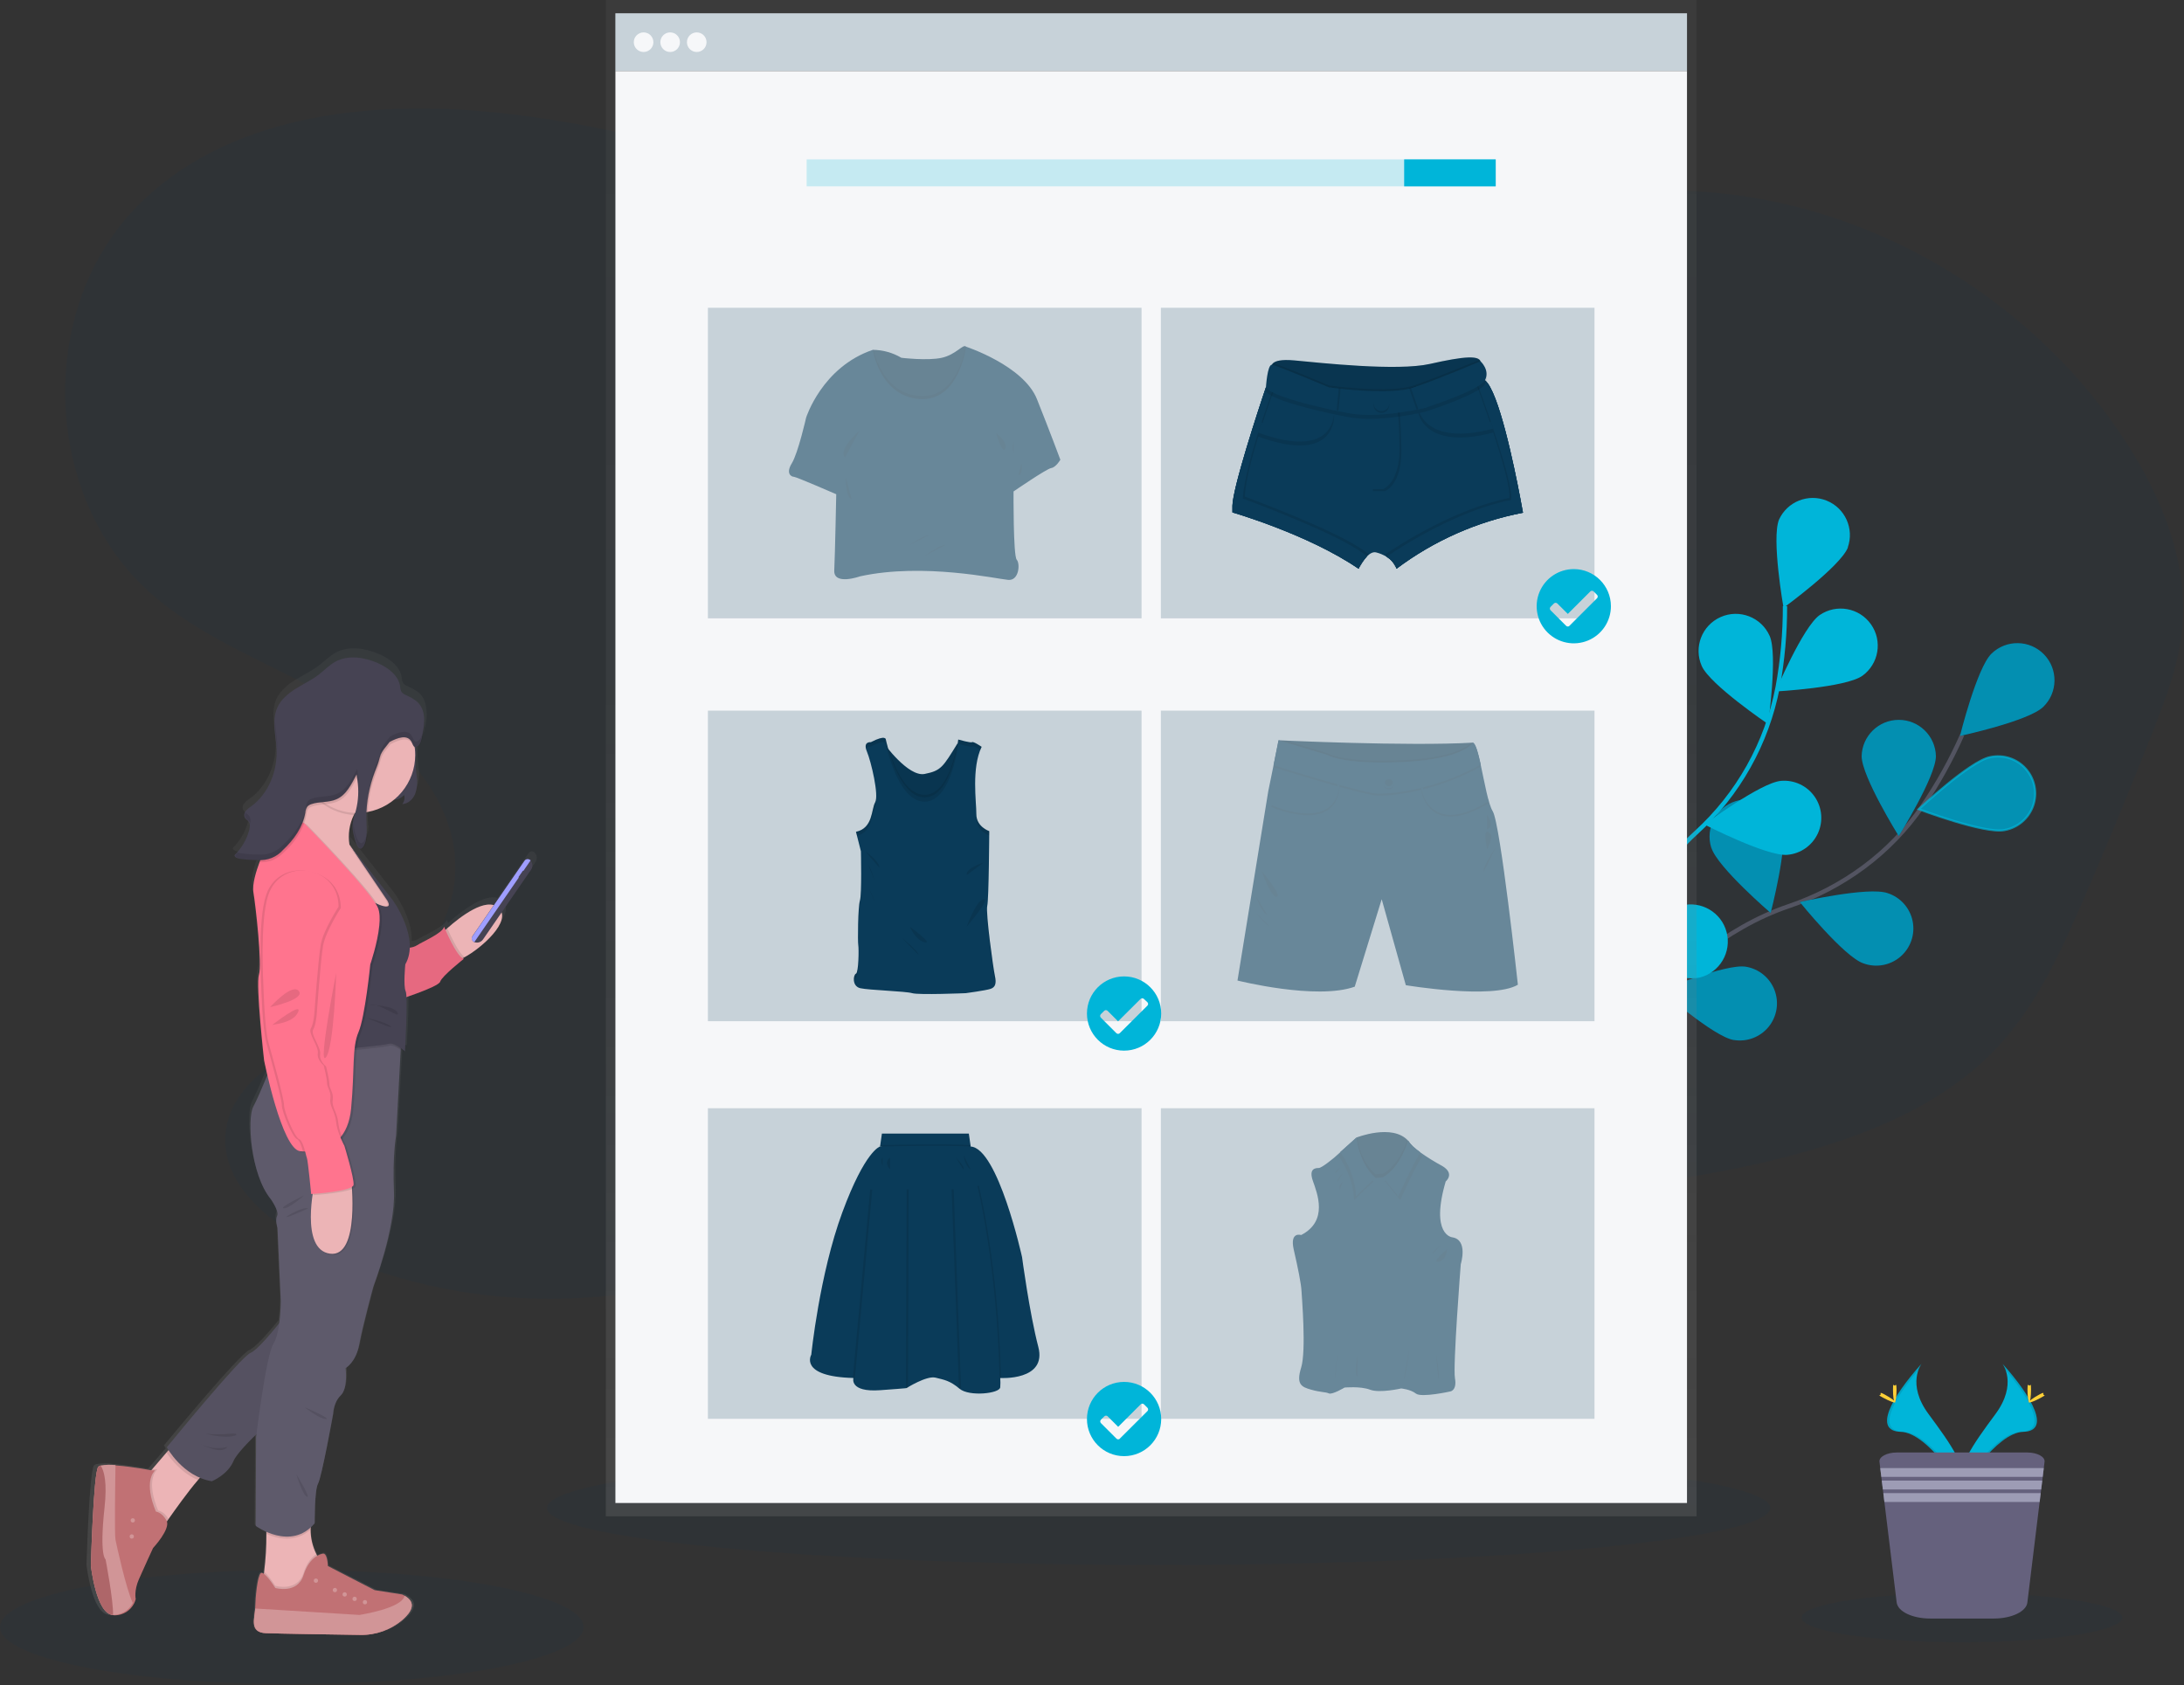 <?xml version="1.0" encoding="UTF-8"?>
<svg width="1016px" height="784px" viewBox="0 0 1016 784" version="1.1" xmlns="http://www.w3.org/2000/svg" xmlns:xlink="http://www.w3.org/1999/xlink">
    <rect x="0" y="0" width="1016" height="784" fill="#333333" stroke="none"/>
    <!-- Generator: Sketch 52.6 (67491) - http://www.bohemiancoding.com/sketch -->
    <title>undraw_online_shopping_ga73 (2)</title>
    <desc>Created with Sketch.</desc>
    <defs>
        <linearGradient x1="50%" y1="100%" x2="50%" y2="0%" id="linearGradient-1">
            <stop stop-color="#808080" stop-opacity="0.25" offset="0%"></stop>
            <stop stop-color="#808080" stop-opacity="0.12" offset="54%"></stop>
            <stop stop-color="#808080" stop-opacity="0.1" offset="100%"></stop>
        </linearGradient>
        <linearGradient x1="49.993%" y1="100.016%" x2="49.993%" y2="-0.062%" id="linearGradient-2">
            <stop stop-color="#808080" stop-opacity="0.25" offset="0%"></stop>
            <stop stop-color="#808080" stop-opacity="0.12" offset="54%"></stop>
            <stop stop-color="#808080" stop-opacity="0.1" offset="100%"></stop>
        </linearGradient>
    </defs>
    <g id="Page-1" stroke="none" stroke-width="1" fill="none" fill-rule="evenodd">
        <g id="undraw_online_shopping_ga73-(2)">
            <path d="M637.08,126.32 C594.8,153.06 539.96,151.32 491.91,137.42 C443.86,123.52 399.71,98.73 352.91,81.12 C313.598,66.349 272.553,56.683 230.78,52.36 C171.11,46.19 104.48,53.7 62.9,96.93 C16.6,145.08 20.15,231.93 70.23,276.11 C95.7,298.59 129.06,309.62 158.15,327.17 C187.24,344.72 214.15,373.87 211.68,407.75 C209.39,439.11 182.73,463.18 155.14,478.28 C133.81,489.95 107.54,502.69 104.97,526.86 C102.49,550.25 124.57,568.58 145.66,579 C214.46,613 299.22,612.67 367.75,578.14 C392.2,565.82 414.68,549.44 440.32,539.84 C507.65,514.63 581.83,540.01 653.12,549.29 C713.654,557.128 775.135,553.082 834.12,537.38 C869.42,527.96 904.86,513.56 929.66,486.73 C947.54,467.38 958.66,442.9 969.15,418.73 C980.303,392.943 991.023,366.977 1001.31,340.83 C1007.49,325.13 1013.57,309.13 1015.16,292.33 C1018.05,261.9 1005.88,231.82 989.29,206.13 C949.89,145.14 883.58,102.26 811.78,91.37 C739.98,80.48 663.99,101.77 608.29,148.3" id="Path" fill="#0A3B59" opacity="0.1"></path>
            <ellipse id="Oval" fill="#0A3B59" opacity="0.1" cx="135.74" cy="756.99" rx="135.74" ry="26.54"></ellipse>
            <ellipse id="Oval" fill="#0A3B59" opacity="0.1" cx="538.99" cy="701.56" rx="284.54" ry="26.54"></ellipse>
            <path d="M732.13,512.6 C732.13,512.6 772.02,441.94 832.13,421.6 C857.34,413.05 879.35,396.98 894.4,375.02 C901.522,364.58 907.675,353.511 912.78,341.95" id="Path" stroke="#535461" stroke-width="2"></path>
            <path d="M950.51,328.89 C943.66,335.53 911.78,342.4 911.78,342.4 C911.78,342.4 919.61,310.75 926.45,304.1 C933.296,297.456 944.231,297.619 950.875,304.465 C957.519,311.311 957.356,322.246 950.51,328.89 Z" id="Path" fill="#0A3B59"></path>
            <path d="M932.48,386.18 C923.12,388.03 892.63,376.47 892.63,376.47 C892.63,376.47 916.4,354.15 925.75,352.29 C931.865,350.936 938.235,352.998 942.397,357.678 C946.559,362.358 947.863,368.924 945.805,374.84 C943.747,380.756 938.649,385.094 932.48,386.18 Z" id="Path" fill="#0A3B59"></path>
            <path d="M866.78,448.17 C857.78,445.05 837.28,419.68 837.28,419.68 C837.28,419.68 869.07,412.4 878.08,415.52 C884.054,417.429 888.525,422.426 889.761,428.575 C890.997,434.724 888.804,441.059 884.032,445.129 C879.259,449.198 872.656,450.362 866.78,448.17 Z" id="Path" fill="#0A3B59"></path>
            <path d="M806.57,483.88 C797.16,482.33 772.68,460.77 772.68,460.77 C772.68,460.77 802.78,448.23 812.19,449.77 C818.278,450.774 823.368,454.949 825.542,460.724 C827.717,466.498 826.645,472.993 822.732,477.764 C818.819,482.534 812.658,484.854 806.57,483.85 L806.57,483.88 Z" id="Path" fill="#0A3B59"></path>
            <path d="M866.04,351.77 C866.04,361.31 883.3,388.98 883.3,388.98 C883.3,388.98 900.58,361.32 900.59,351.78 C900.364,342.401 892.697,334.916 883.315,334.916 C873.933,334.916 866.266,342.401 866.04,351.78 L866.04,351.77 Z" id="Path" fill="#0A3B59"></path>
            <path d="M796.12,394.4 C798.97,403.5 823.71,424.74 823.71,424.74 C823.71,424.74 831.93,393.18 829.08,384.08 C826.23,374.967 816.533,369.89 807.42,372.74 C798.307,375.59 793.23,385.287 796.08,394.4 L796.12,394.4 Z" id="Path" fill="#0A3B59"></path>
            <path d="M733.84,445.19 C735.11,454.65 755.92,479.76 755.92,479.76 C755.92,479.76 769.35,450.05 768.08,440.59 C766.81,431.135 758.115,424.5 748.66,425.77 C739.205,427.04 732.57,435.735 733.84,445.19 Z" id="Path" fill="#0A3B59"></path>
            <path d="M950.51,328.89 C943.66,335.53 911.78,342.4 911.78,342.4 C911.78,342.4 919.61,310.75 926.45,304.1 C933.296,297.456 944.231,297.619 950.875,304.465 C957.519,311.311 957.356,322.246 950.51,328.89 Z" id="Path" fill="#00B5D9" opacity="0.693"></path>
            <path d="M892.63,376.47 C892.63,376.47 916.4,354.15 925.75,352.29 C931.865,350.936 938.235,352.998 942.397,357.678 C946.559,362.358 947.863,368.924 945.805,374.84 C943.747,380.756 938.649,385.094 932.48,386.18 C923.12,388.03 892.63,376.47 892.63,376.47 Z" id="Path" stroke="#00B5D9" fill="#00B5D9" opacity="0.699"></path>
            <path d="M866.78,448.17 C857.78,445.05 837.28,419.68 837.28,419.68 C837.28,419.68 869.07,412.4 878.08,415.52 C884.054,417.429 888.525,422.426 889.761,428.575 C890.997,434.724 888.804,441.059 884.032,445.129 C879.259,449.198 872.656,450.362 866.78,448.17 Z" id="Path" fill="#00B5D9" opacity="0.693"></path>
            <path d="M806.57,483.88 C797.16,482.33 772.68,460.77 772.68,460.77 C772.68,460.77 802.78,448.23 812.19,449.77 C818.278,450.774 823.368,454.949 825.542,460.724 C827.717,466.498 826.645,472.993 822.732,477.764 C818.819,482.534 812.658,484.854 806.57,483.85 L806.57,483.88 Z" id="Path" fill="#00B5D9" opacity="0.693"></path>
            <path d="M866.04,351.77 C866.04,361.31 883.3,388.98 883.3,388.98 C883.3,388.98 900.58,361.32 900.59,351.78 C900.364,342.401 892.697,334.916 883.315,334.916 C873.933,334.916 866.266,342.401 866.04,351.78 L866.04,351.77 Z" id="Path" fill="#00B5D9" opacity="0.693"></path>
            <path d="M796.12,394.4 C798.97,403.5 823.71,424.74 823.71,424.74 C823.71,424.74 831.93,393.18 829.08,384.08 C826.23,374.967 816.533,369.89 807.42,372.74 C798.307,375.59 793.23,385.287 796.08,394.4 L796.12,394.4 Z" id="Path" fill="#00B5D9" opacity="0.693"></path>
            <path d="M733.84,445.19 C735.11,454.65 755.92,479.76 755.92,479.76 C755.92,479.76 769.35,450.05 768.08,440.59 C766.81,431.135 758.115,424.5 748.66,425.77 C739.205,427.04 732.57,435.735 733.84,445.19 Z" id="Path" fill="#000000" opacity="0.25"></path>
            <path d="M734.43,511.19 C734.43,511.19 742.26,430.43 788.92,387.48 C808.608,369.585 821.962,345.788 826.98,319.66 C829.26,307.237 830.398,294.631 830.38,282" id="Path" stroke="#00B5D9" stroke-width="2"></path>
            <path d="M859.63,254.77 C856.06,263.62 829.7,282.77 829.7,282.77 C829.7,282.77 824.02,250.66 827.59,241.77 C831.424,233.362 841.196,229.462 849.765,232.919 C858.334,236.376 862.664,245.966 859.59,254.68 L859.63,254.77 Z" id="Path" fill="#00B5D9"></path>
            <path d="M866.35,314.43 C858.55,319.92 825.99,321.71 825.99,321.71 C825.99,321.71 838.68,291.71 846.48,286.18 C854.28,280.815 864.946,282.731 870.392,290.474 C875.839,298.217 874.036,308.902 866.35,314.43 Z" id="Path" fill="#00B5D9"></path>
            <path d="M831.44,397.71 C821.94,398.51 792.93,383.62 792.93,383.62 C792.93,383.62 819.04,364.09 828.55,363.29 C834.699,362.774 840.655,365.577 844.177,370.644 C847.698,375.71 848.249,382.271 845.622,387.854 C842.995,393.437 837.589,397.194 831.44,397.71 Z" id="Path" fill="#00B5D9"></path>
            <path d="M790.84,454.77 C781.61,457.16 750.5,447.39 750.5,447.39 C750.5,447.39 772.94,423.72 782.17,421.33 C791.404,418.936 800.831,424.481 803.225,433.715 C805.619,442.949 800.074,452.376 790.84,454.77 Z" id="Path" fill="#00B5D9"></path>
            <path d="M791.66,309.87 C795.53,318.59 822.52,336.87 822.52,336.87 C822.52,336.87 827.11,304.59 823.25,295.87 C819.384,287.147 809.178,283.209 800.455,287.075 C791.732,290.941 787.794,301.147 791.66,309.87 Z" id="Path" fill="#00B5D9"></path>
            <path d="M745.02,377.21 C751.32,384.37 782.55,393.76 782.55,393.76 C782.55,393.76 777.27,361.58 770.98,354.41 C764.684,347.23 753.76,346.514 746.58,352.81 C739.4,359.106 738.684,370.03 744.98,377.21 L745.02,377.21 Z" id="Path" fill="#0A3B59"></path>
            <path d="M708.67,448.88 C713.67,457.01 742.86,471.54 742.86,471.54 C742.86,471.54 743.1,438.93 738.11,430.8 C733.117,422.67 722.48,420.127 714.35,425.12 C706.22,430.113 703.677,440.75 708.67,448.88 Z" id="Path" fill="#0A3B59"></path>
            <polygon id="Path" fill="url(#linearGradient-1)" points="281.84 0 281.84 27.38 281.84 705.46 789.24 705.46 789.24 27.38 789.24 0"></polygon>
            <rect id="Rectangle" fill="#F6F7F9" x="286.29" y="6.19" width="498.5" height="26.89"></rect>
            <g id="Group" opacity="0.2" transform="translate(286, 6)" fill="#0A3B59">
                <rect id="Rectangle" x="0.29" y="0.19" width="498.5" height="26.89"></rect>
            </g>
            <rect id="Rectangle" fill="#F6F7F9" x="286.29" y="33.08" width="498.5" height="666.19"></rect>
            <circle id="Oval" fill="#F6F7F9" cx="299.4" cy="19.63" r="4.56"></circle>
            <circle id="Oval" fill="#F6F7F9" cx="311.76" cy="19.63" r="4.56"></circle>
            <circle id="Oval" fill="#F6F7F9" cx="324.12" cy="19.63" r="4.56"></circle>
            <g id="Group" opacity="0.2" transform="translate(375, 74)" fill="#00B5D9">
                <rect id="Rectangle" x="0.26" y="0.15" width="320.55" height="12.55"></rect>
            </g>
            <rect id="Rectangle" fill="#00B5D9" x="653.22" y="74.15" width="42.59" height="12.55"></rect>
            <g id="Group" opacity="0.2" transform="translate(329, 330)" fill="#0A3B59">
                <rect id="Rectangle" x="0.32" y="0.62" width="201.72" height="144.49"></rect>
            </g>
            <g id="Group" opacity="0.2" transform="translate(329, 143)" fill="#0A3B59">
                <rect id="Rectangle" x="0.32" y="0.19" width="201.72" height="144.49"></rect>
            </g>
            <g id="Group" opacity="0.2" transform="translate(329, 515)" fill="#0A3B59">
                <rect id="Rectangle" x="0.32" y="0.61" width="201.72" height="144.49"></rect>
            </g>
            <g id="Group" opacity="0.2" transform="translate(540, 330)" fill="#0A3B59">
                <rect id="Rectangle" x="0.04" y="0.62" width="201.72" height="144.49"></rect>
            </g>
            <g id="Group" opacity="0.2" transform="translate(540, 143)" fill="#0A3B59">
                <rect id="Rectangle" x="0.04" y="0.19" width="201.72" height="144.49"></rect>
            </g>
            <g id="Group" opacity="0.2" transform="translate(540, 515)" fill="#0A3B59">
                <rect id="Rectangle" x="0.04" y="0.61" width="201.72" height="144.49"></rect>
            </g>
            <path d="M931.57,634.5 C931.57,634.5 938.71,643.83 928.28,657.91 C917.85,671.99 909.28,683.91 912.73,692.67 C912.73,692.67 928.46,666.51 941.27,666.15 C954.08,665.79 945.66,650.23 931.57,634.5 Z" id="Path" fill="#00B5D9"></path>
            <path d="M931.57,634.5 C932.193,635.399 932.685,636.382 933.03,637.42 C945.53,652.1 952.18,665.8 940.17,666.15 C928.99,666.47 915.56,686.47 912.35,691.52 C912.456,691.91 912.582,692.294 912.73,692.67 C912.73,692.67 928.46,666.51 941.27,666.15 C954.08,665.79 945.66,650.23 931.57,634.5 Z" id="Path" fill="#000000" opacity="0.1"></path>
            <path d="M944.84,646.39 C944.84,649.67 944.47,652.33 944.02,652.33 C943.57,652.33 943.19,649.67 943.19,646.39 C943.19,643.11 943.65,644.65 944.11,644.65 C944.57,644.65 944.84,643.1 944.84,646.39 Z" id="Path" fill="#FFD037"></path>
            <path d="M949.39,650.31 C946.51,651.88 943.99,652.83 943.78,652.43 C943.57,652.03 945.72,650.43 948.6,648.86 C951.48,647.29 950.35,648.44 950.6,648.86 C950.85,649.28 952.27,648.77 949.39,650.31 Z" id="Path" fill="#FFD037"></path>
            <path d="M893.89,634.5 C893.89,634.5 886.75,643.83 897.18,657.91 C907.61,671.99 916.18,683.91 912.73,692.67 C912.73,692.67 897,666.51 884.19,666.15 C871.38,665.79 879.78,650.23 893.89,634.5 Z" id="Path" fill="#00B5D9"></path>
            <path d="M893.89,634.5 C893.267,635.399 892.775,636.382 892.43,637.42 C879.93,652.1 873.28,665.8 885.29,666.15 C896.48,666.47 909.9,686.47 913.11,691.52 C913.009,691.911 912.882,692.296 912.73,692.67 C912.73,692.67 897,666.51 884.19,666.15 C871.38,665.79 879.78,650.23 893.89,634.5 Z" id="Path" fill="#000000" opacity="0.1"></path>
            <path d="M880.62,646.39 C880.62,649.67 880.99,652.33 881.45,652.33 C881.91,652.33 882.27,649.67 882.27,646.39 C882.27,643.11 881.81,644.65 881.36,644.65 C880.91,644.65 880.62,643.1 880.62,646.39 Z" id="Path" fill="#FFD037"></path>
            <path d="M876.07,650.31 C878.96,651.88 881.47,652.83 881.69,652.43 C881.91,652.03 879.74,650.43 876.86,648.86 C873.98,647.29 875.11,648.44 874.86,648.86 C874.61,649.28 873.19,648.77 876.07,650.31 Z" id="Path" fill="#FFD037"></path>
            <ellipse id="Oval" fill="#0A3B59" opacity="0.1" cx="912.73" cy="752.6" rx="74.6" ry="11.45"></ellipse>
            <path d="M951.13,680.1 L950.77,683.01 L950.27,687.13 L950.06,688.84 L949.56,692.96 L949.34,694.68 L948.84,698.79 L943.13,745.59 C942.62,749.77 935.8,753.02 927.56,753.02 L897.9,753.02 C889.66,753.02 882.9,749.77 882.34,745.59 L876.62,698.77 L876.12,694.66 L875.91,692.94 L875.4,688.82 L875.19,687.11 L874.69,682.99 L874.33,680.08 C874.05,677.77 877.78,675.77 882.4,675.77 L943.07,675.77 C947.72,675.77 951.42,677.77 951.13,680.1 Z" id="Path" fill="#65617D"></path>
            <polygon id="Path" fill="#9D9CB5" points="950.77 683.01 950.27 687.12 875.19 687.12 874.69 683.01"></polygon>
            <polygon id="Path" fill="#9D9CB5" points="950.06 688.84 949.56 692.96 875.91 692.96 875.4 688.84"></polygon>
            <polygon id="Path" fill="#9D9CB5" points="949.34 694.67 948.84 698.79 876.62 698.79 876.12 694.67"></polygon>
            <path d="M591.61,171.11 C591.61,171.11 589.78,166.54 602.12,167.68 C614.46,168.82 649.89,172.76 665.21,169.31 C680.53,165.86 689.66,164.76 688.75,169.31 C687.84,173.86 662.24,184.14 662.24,184.14 L629.09,187.57 L604.64,183.68 L591.51,175.91 L591.61,171.11 Z" id="Path" fill="#0A3B59"></path>
            <path d="M688.78,169.31 C687.86,173.86 662.27,184.14 662.27,184.14 L629.12,187.57 L604.67,183.69 L591.55,175.92 L591.64,171.12 C591.379,170.309 591.66,169.423 592.34,168.91 C593.47,167.91 596.11,167.13 602.15,167.69 C614.5,168.83 649.92,172.76 665.24,169.31 C677.72,166.5 686.1,165.25 688.24,167.31 C688.778,167.824 688.986,168.595 688.78,169.31 Z" id="Path" fill="#000000" opacity="0.1"></path>
            <path d="M708.48,238.54 C687.15,242.646 667.035,251.555 649.66,264.59 C648.781,262.251 647.125,260.285 644.97,259.02 C643.498,258.107 641.892,257.432 640.21,257.02 C638.68,256.63 637.21,257.56 635.86,258.9 C634.307,260.619 633.004,262.548 631.99,264.63 C608.68,248.63 573.32,238.42 573.32,238.42 L573.32,235.22 C573.32,234.59 573.43,233.83 573.55,232.97 C573.67,232.11 573.82,231.35 574.01,230.42 C577.01,215.16 588.87,180.29 588.87,180.29 L592.54,180.29 L602.28,180.29 L628.28,185.69 L657.53,183.9 L686.99,177.77 L690.81,176.97 C697.18,181.97 704.41,216.97 707.25,231.87 C707.61,233.76 707.89,235.32 708.1,236.47 C708.35,237.77 708.48,238.54 708.48,238.54 Z" id="Path" fill="#0A3B59"></path>
            <path d="M578.16,231.93 C578.93,217.28 590.57,185.53 592.54,180.26 L588.87,180.26 C588.87,180.26 576.31,217.26 573.76,231.7 C573.754,231.736 573.754,231.774 573.76,231.81 C573.69,232.2 573.62,232.58 573.57,232.94 C573.45,233.8 573.37,234.56 573.34,235.19 L573.34,238.39 C573.34,238.39 608.7,248.61 632.01,264.6 C633.024,262.518 634.327,260.589 635.88,258.87 C626.97,250.77 593.18,237.57 578.16,231.93 Z" id="Path" fill="#0A3B59"></path>
            <path d="M708.1,236.43 C708.01,235.92 707.9,235.33 707.78,234.68 C707.63,233.84 707.45,232.89 707.25,231.83 C704.41,216.91 697.18,181.9 690.81,176.93 L686.99,177.73 C689.31,183.96 704.26,224.64 702.99,232.58 C677.99,237.58 652.65,253.83 644.99,259.02 C647.145,260.285 648.801,262.251 649.68,264.59 C667.055,251.555 687.17,242.646 708.5,238.54 C708.5,238.54 708.35,237.77 708.1,236.43 Z" id="Path" fill="#0A3B59"></path>
            <path d="M579.08,231.01 C579.84,216.36 591.49,184.61 593.46,179.35 L589.78,179.35 C589.78,179.35 577.22,216.35 574.67,230.78 C574.67,230.78 574.67,230.86 574.67,230.89 C574.597,231.29 574.537,231.67 574.49,232.03 C574.37,232.89 574.29,233.65 574.26,234.28 L574.26,237.48 C574.26,237.48 609.61,247.69 632.93,263.69 C633.936,261.605 635.236,259.676 636.79,257.96 C627.88,249.88 594.1,236.65 579.08,231.01 Z" id="Path" fill="#000000" opacity="0.1"></path>
            <path d="M578.16,231.93 C578.93,217.28 590.57,185.53 592.54,180.26 L588.87,180.26 C588.87,180.26 576.31,217.26 573.76,231.7 C573.754,231.736 573.754,231.774 573.76,231.81 C573.69,232.2 573.62,232.58 573.57,232.94 C573.45,233.8 573.37,234.56 573.34,235.19 L573.34,238.39 C573.34,238.39 608.7,248.61 632.01,264.6 C633.024,262.518 634.327,260.589 635.88,258.87 C626.97,250.77 593.18,237.57 578.16,231.93 Z" id="Path" fill="#0A3B59"></path>
            <path d="M707.19,235.51 L706.87,233.76 C706.71,232.92 706.54,231.98 706.34,230.91 C703.51,216 696.27,180.99 689.9,176.01 L686.09,176.82 C688.41,183.05 703.36,223.73 702.09,231.67 C677.09,236.67 651.74,252.92 644.09,258.1 C646.246,259.369 647.901,261.338 648.78,263.68 C666.149,250.638 686.261,241.726 707.59,237.62 C707.59,237.62 707.44,236.87 707.19,235.51 Z" id="Path" fill="#000000" opacity="0.1"></path>
            <path d="M708.1,236.43 C708.01,235.92 707.9,235.33 707.78,234.68 C707.63,233.84 707.45,232.89 707.25,231.83 C704.41,216.91 697.18,181.9 690.81,176.93 L686.99,177.73 C689.31,183.96 704.26,224.64 702.99,232.58 C677.99,237.58 652.65,253.83 644.99,259.02 C647.145,260.285 648.801,262.251 649.68,264.59 C667.055,251.555 687.17,242.646 708.5,238.54 C708.5,238.54 708.35,237.77 708.1,236.43 Z" id="Path" fill="#0A3B59"></path>
            <path d="M586.85,198.34 C586.85,198.34 610.05,212.94 615.47,191.56 L620.63,192.94 C620.63,192.94 622.33,216.63 585.31,203.11 L586.85,198.34 Z" id="Path" fill="#000000" opacity="0.1"></path>
            <path d="M586.85,196.51 C586.85,196.51 610.05,211.11 615.47,189.73 L620.63,191.11 C620.63,191.11 622.33,214.8 585.31,201.28 L586.85,196.51 Z" id="Path" fill="#0A3B59"></path>
            <path d="M659.85,192.25 C659.85,192.25 662.85,209.72 694.64,201.25 L693.52,197.95 C693.52,197.95 671.81,206.95 663.94,191.32 L659.85,192.25 Z" id="Path" fill="#000000" opacity="0.1"></path>
            <path d="M659.85,190.42 C659.85,190.42 662.85,207.89 694.64,199.42 L693.52,196.12 C693.52,196.12 671.81,205.12 663.94,189.49 L659.85,190.42 Z" id="Path" fill="#0A3B59"></path>
            <path d="M638.69,192.02 L638.69,228.48 L644.33,228.48 C644.33,228.48 652.13,225.67 651.95,209.28 C651.77,192.89 650.58,188.48 650.58,188.48 L638.69,192.02 Z" id="Path" fill="#000000" opacity="0.1"></path>
            <path d="M637.78,191.11 L637.78,227.57 L643.42,227.57 C643.42,227.57 651.22,224.76 651.04,208.37 C650.86,191.98 649.66,187.57 649.66,187.57 L637.78,191.11 Z" id="Path" fill="#0A3B59"></path>
            <path d="M690.78,178.77 C688.48,183.05 667.6,190.08 663.91,191.29 L663.35,191.47 C663.35,191.47 662.03,191.81 659.82,192.27 C653.1,193.67 638.12,196.27 626.82,193.99 C625.18,193.67 623.48,193.32 621.75,192.99 L617.75,192.12 C604.75,189.23 591.3,185.45 588.91,182.12 C588.91,182.12 589.56,171.25 591.75,171.54 C593.94,171.83 618.39,182.12 618.39,182.12 L618.74,182.17 C619.37,182.25 620.8,182.43 622.81,182.66 C630.75,183.53 647.48,184.91 656.48,182.5 C656.91,182.38 657.31,182.26 657.7,182.12 C658.38,181.89 659.09,181.65 659.82,181.38 C671.4,177.28 688.74,169.94 688.74,169.94 C688.74,169.94 693.32,174.06 690.78,178.77 Z" id="Path" fill="#000000" opacity="0.1"></path>
            <path d="M688.78,169.31 C687.86,173.86 662.27,184.14 662.27,184.14 L629.12,187.57 L604.67,183.69 L591.55,175.92 L591.64,171.12 C591.379,170.309 591.66,169.423 592.34,168.91 C596.69,170.23 618.34,179.34 618.34,179.34 L618.69,179.39 C619.32,179.47 620.75,179.65 622.76,179.88 C630.7,180.75 647.43,182.13 656.43,179.72 C656.86,179.6 657.26,179.48 657.65,179.34 C658.33,179.12 659.04,178.87 659.77,178.6 C670.24,174.89 685.43,168.53 688.24,167.35 C688.763,167.856 688.97,168.607 688.78,169.31 Z" id="Path" fill="#000000" opacity="0.1"></path>
            <path d="M690.78,176.93 C688.48,181.21 667.6,188.23 663.91,189.44 L663.35,189.63 C663.35,189.63 662.03,189.96 659.82,190.42 C653.1,191.82 638.12,194.42 626.82,192.14 C625.18,191.82 623.48,191.47 621.75,191.14 L617.75,190.27 C604.75,187.38 591.3,183.6 588.91,180.27 C588.91,180.27 589.56,169.4 591.75,169.7 C593.94,170 618.39,180.27 618.39,180.27 L618.74,180.32 C619.37,180.4 620.8,180.59 622.81,180.81 C630.75,181.68 647.48,183.06 656.48,180.65 C656.91,180.53 657.31,180.41 657.7,180.27 C658.38,180.05 659.09,179.8 659.82,179.53 C671.4,175.43 688.74,168.09 688.74,168.09 C688.74,168.09 693.32,172.24 690.78,176.93 Z" id="Path" fill="#0A3B59"></path>
            <circle id="Oval" fill="#000000" opacity="0.1" cx="642.65" cy="188.48" r="3.66"></circle>
            <circle id="Oval" fill="#0A3B59" cx="642.65" cy="187.56" r="3.66"></circle>
            <path d="M623.68,180.77 L622.68,191.09 L618.68,190.22 L619.68,180.28 C620.24,180.38 621.68,180.57 623.68,180.77 Z" id="Path" fill="#000000" opacity="0.1"></path>
            <path d="M622.78,180.77 L621.78,191.09 L617.78,190.22 L618.78,180.28 C619.33,180.38 620.78,180.57 622.78,180.77 Z" id="Path" fill="#0A3B59"></path>
            <path d="M663.02,189.44 L662.46,189.63 C662.46,189.63 661.15,189.96 658.93,190.42 L655.52,180.63 C655.95,180.51 656.36,180.39 656.75,180.25 C657.43,180.03 658.14,179.78 658.87,179.51 L663.02,189.44 Z" id="Path" fill="#000000" opacity="0.1"></path>
            <path d="M663.94,189.44 L663.38,189.63 C663.38,189.63 662.06,189.96 659.85,190.42 L656.44,180.63 C656.87,180.51 657.27,180.39 657.66,180.25 C658.34,180.03 659.05,179.78 659.78,179.51 L663.94,189.44 Z" id="Path" fill="#0A3B59"></path>
            <g id="Group" opacity="0.5" transform="translate(367, 161)">
                <path d="M39.02,1.77 C43.699,1.801 48.285,3.074 52.31,5.46 C52.31,5.46 64.49,6.94 71.13,5.46 C77.77,3.98 81.13,-1.18 82.39,0.29 C83.65,1.76 83.68,15.61 83.68,15.61 L77.96,30.93 L65.04,40.52 L44.56,34.62 L37.78,17.29 L39.02,1.77 Z" id="Path" fill="#0A3B59"></path>
                <path d="M83.68,15.63 L77.96,30.95 L65.04,40.54 L44.56,34.64 L37.78,17.29 L39.07,1.79 L39.37,1.79 C43.946,1.906 48.418,3.179 52.37,5.49 C52.37,5.49 64.55,6.97 71.19,5.49 C77.5,4.09 80.82,-0.65 82.19,0.15 C82.271,0.188 82.342,0.242 82.4,0.31 C83.68,1.77 83.68,15.63 83.68,15.63 Z" id="Path" fill="#000000" opacity="0.1"></path>
                <path d="M83.68,15.63 L77.96,30.95 L65.04,40.54 L44.56,34.64 L37.78,17.29 L39.07,1.79 L39.37,1.79 C40.51,6.68 45.37,22.12 60.85,23.21 C76.77,24.32 81.29,5.38 82.23,0.16 C82.311,0.198 82.382,0.252 82.44,0.32 C83.68,1.77 83.68,15.63 83.68,15.63 Z" id="Path" fill="#000000" opacity="0.1"></path>
                <path d="M39.02,1.77 C39.02,1.77 42.34,23.36 60.8,24.65 C79.26,25.94 82.39,0.29 82.39,0.29 C82.39,0.29 109.15,9.06 115.39,24.7 C121.63,40.34 126.28,52.89 126.28,52.89 C126.28,52.89 124.28,56.39 122.03,56.76 C119.78,57.13 104.5,67.65 104.5,67.65 C104.5,67.65 104.32,97.55 105.98,99.39 C107.64,101.23 107.09,109.17 102.1,108.8 C97.11,108.43 62.61,100.68 33.1,107.14 C33.1,107.14 20.74,111.57 21.1,104.37 C21.46,97.17 22.02,68.94 22.02,68.94 C22.02,68.94 3.38,60.82 2.28,60.82 C1.18,60.82 -1.6,59.36 1.35,54.55 C4.3,49.74 8,33.33 8,33.33 C8,33.33 15.4,9.77 39.02,1.77 Z" id="Path" fill="#0A3B59"></path>
                <path d="M96.41,40.54 C96.41,40.54 101.95,44.6 100.66,47.74 C99.37,50.88 96.41,40.54 96.41,40.54 Z" id="Path" fill="#000000" opacity="0.1"></path>
                <path d="M104.53,44.44 C104.014,46.24 104.014,48.15 104.53,49.95" id="Path" fill="#000000" opacity="0.1"></path>
                <path d="M108.22,54.57 C108.22,54.57 108.96,59.57 106.75,60.1" id="Path" fill="#000000" opacity="0.1"></path>
                <path d="M32.93,39.25 C32.93,39.25 22.6,48.25 26.1,51.8" id="Path" fill="#000000" opacity="0.1"></path>
                <path d="M26.47,61.03 C26.47,61.03 26.3,70.44 29.15,71.18" id="Path" fill="#000000" opacity="0.1"></path>
                <path d="M56.18,92.58 C56.18,92.58 63.18,87.79 65.04,87.97" id="Path" fill="#000000" opacity="0.1"></path>
                <path d="M63.18,97.57 C63.18,97.57 70.76,92.21 72.79,92.57" id="Path" fill="#000000" opacity="0.1"></path>
            </g>
            <g id="Group" opacity="0.5" transform="translate(575, 344)">
                <path d="M19.78,0.42 C19.78,0.42 80.16,3.28 110.18,1.52 L109.52,9.44 L56.4,16.44 L40.68,11.6 L19.78,0.42 Z" id="Path" fill="#0A3B59"></path>
                <path d="M110.22,1.52 L109.56,9.44 L56.45,16.44 L40.72,11.6 L19.78,0.42 C19.78,0.42 21.02,0.49 23.23,0.58 C36.33,1.15 83.5,2.99 109.4,1.58 L110.22,1.52 Z" id="Path" fill="#000000" opacity="0.1"></path>
                <path d="M131.12,114.14 C119.46,121.14 78.99,114.36 78.99,114.36 L67.77,74.36 L55.23,115.05 C37.42,121.43 0.68,112.19 0.68,112.19 L14.98,24.19 L17.45,12.06 L19.78,0.42 L42.44,7.24 C42.44,7.24 49.25,11.86 77.63,10.54 C106.01,9.22 110.18,1.54 110.18,1.54 C111.43,1.9 112.62,6.31 113.82,11.79 C115.56,19.79 117.33,30.05 119.42,33.44 C122.98,39.14 131.12,114.14 131.12,114.14 Z" id="Path" fill="#0A3B59"></path>
                <path d="M113.86,12.65 C88.56,26.54 66.78,26.16 66.78,26.16 C61.39,26.82 17.45,12.93 17.45,12.93 L19.78,1.3 L42.44,8.12 C42.44,8.12 49.25,12.74 77.63,11.42 C106.01,10.1 110.18,2.42 110.18,2.42 C111.47,2.77 112.66,7.17 113.86,12.65 Z" id="Path" fill="#000000" opacity="0.1"></path>
                <path d="M110.22,1.52 L109.56,9.44 L56.45,16.44 L40.72,11.6 L19.78,0.42 C19.78,0.42 21.02,0.49 23.23,0.58 L42.43,6.36 C42.43,6.36 49.24,10.98 77.62,9.66 C99.91,8.66 107.27,3.66 109.4,1.57 L110.22,1.52 Z" id="Path" fill="#000000" opacity="0.1"></path>
                <path d="M113.86,11.77 C88.56,25.66 66.78,25.28 66.78,25.28 C61.39,25.94 17.45,12.05 17.45,12.05 L19.78,0.42 L42.44,7.24 C42.44,7.24 49.25,11.86 77.63,10.54 C106.01,9.22 110.18,1.54 110.18,1.54 C111.47,1.88 112.66,6.29 113.86,11.77 Z" id="Path" fill="#0A3B59"></path>
                <circle id="Oval" fill="#000000" opacity="0.1" cx="71.07" cy="20.87" r="2.31"></circle>
                <circle id="Oval" stroke="#0A3B59" cx="71.07" cy="19.99" r="2.31"></circle>
                <path d="M12.01,61.35 C12.01,61.35 16.08,73.45 18.94,73.23 C21.8,73.01 12.01,61.35 12.01,61.35 Z" id="Path" fill="#000000" opacity="0.1"></path>
                <path d="M9.37,73.23 C9.37,73.23 11.9,80.49 14.54,81.7" id="Path" fill="#000000" opacity="0.1"></path>
                <path d="M9.37,80.82 C9.37,80.82 13.37,85.88 15.74,87.09" id="Path" fill="#000000" opacity="0.1"></path>
                <path d="M116.78,35.07 C116.78,35.07 120.52,40.68 116.78,41.89" id="Path" fill="#000000" opacity="0.1"></path>
                <path d="M118.48,44.19 C114.14,39.04 116.82,51.19 116.82,51.19 C116.82,51.19 119.59,45.51 118.48,44.19 Z" id="Path" fill="#000000" opacity="0.1"></path>
                <path d="M120.67,50.46 C120.67,50.46 114.07,60.25 115.39,61.35" id="Path" fill="#000000" opacity="0.1"></path>
                <path d="M33.36,35.28 C25.27,35.28 16.83,31.62 16.36,31.4 L16.72,30.59 C16.88,30.67 33.03,37.68 41.77,32.42 C45.07,30.42 46.92,26.9 47.28,21.92 L48.16,21.99 C47.78,27.27 45.78,30.99 42.22,33.17 C39.514,34.666 36.45,35.396 33.36,35.28 Z" id="Path" fill="#000000" opacity="0.1"></path>
                <path d="M33.36,34.4 C25.27,34.4 16.83,30.74 16.36,30.52 L16.72,29.72 C16.88,29.79 33.03,36.8 41.77,31.54 C45.07,29.54 46.92,26.02 47.28,21.04 L48.16,21.11 C47.78,26.39 45.78,30.11 42.22,32.29 C39.514,33.786 36.45,34.516 33.36,34.4 Z" id="Path" fill="#0A3B59"></path>
                <path d="M99.78,35.94 C97.708,35.97 95.657,35.529 93.78,34.65 C87.22,31.49 86.16,23.75 86.11,23.42 L86.99,23.31 C86.99,23.39 88.04,30.92 94.17,33.86 C99.63,36.49 107.38,34.86 117.17,28.86 L117.62,29.61 C110.65,33.83 104.68,35.94 99.78,35.94 Z" id="Path" fill="#000000" opacity="0.1"></path>
                <path d="M99.78,35.06 C97.708,35.09 95.657,34.649 93.78,33.77 C87.22,30.61 86.16,22.87 86.11,22.54 L86.99,22.43 C86.99,22.51 88.04,30.04 94.17,32.98 C99.63,35.61 107.38,33.98 117.17,27.98 L117.62,28.73 C110.65,32.95 104.68,35.06 99.78,35.06 Z" id="Path" fill="#0A3B59"></path>
            </g>
            <path d="M411.12,345.77 C411.12,345.77 422.47,361.62 430.18,360.08 C437.89,358.54 438.65,356.85 445.5,345.77 L451.12,358.7 L444.5,374.7 L436.66,384.85 L420.04,382.24 L414.66,364.08 L411.12,345.77 Z" id="Path" fill="#0A3B59"></path>
            <path d="M451.12,358.69 L444.5,374.69 L436.66,384.84 L420.04,382.23 L414.66,364.07 L411.12,345.77 C411.12,345.77 412.12,347.15 413.68,349.05 C417.49,353.6 424.74,361.16 430.18,360.05 C437.78,358.53 438.63,356.86 445.23,346.19 L445.5,345.74 L451.12,358.69 Z" id="Path" fill="#000000" opacity="0.1"></path>
            <path d="M451.12,358.69 L444.5,374.69 L436.66,384.84 L420.04,382.23 L414.66,364.07 L411.12,345.77 C411.12,345.77 412.12,347.15 413.68,349.05 C416.16,357.05 421.49,369.88 430.18,369.77 C439.99,369.66 443.95,353.41 445.23,346.22 L445.5,345.77 L451.12,358.69 Z" id="Path" fill="#000000" opacity="0.1"></path>
            <path d="M405.12,345.3 C405.12,345.3 401.27,344.84 403.27,349.61 C405.27,354.38 408.96,370.07 407.12,373.3 C405.28,376.53 406.2,385.3 398.2,387 L400.5,396.07 C400.5,396.07 400.96,416.07 400.04,419 C399.12,421.93 398.96,438.07 399.27,439.76 C399.58,441.45 399.43,452.53 398.2,453 C396.97,453.47 396.2,458.84 400.2,459.76 C404.2,460.68 421.27,461.15 424.35,462.07 C427.43,462.99 449.27,462.07 449.27,462.07 C449.27,462.07 458.5,460.84 460.81,460.07 C463.12,459.3 463.58,457.46 462.81,453.92 C462.04,450.38 458.5,424.69 459.27,421.46 C460.04,418.23 460.2,386.69 460.2,386.69 C460.2,386.69 454.2,384.69 454.2,378.84 C454.2,372.99 451.89,357.3 456.66,347.46 C456.66,347.46 452.81,344.82 452.2,345.29 C451.59,345.76 445.78,344.07 445.78,344.07 C445.78,344.07 442.78,370.84 430.23,370.99 C417.68,371.14 412.09,344.07 412.09,344.07 C412.09,344.07 412.2,341.61 405.12,345.3 Z" id="Path" fill="#0A3B59"></path>
            <path d="M423.27,431.15 C423.27,431.15 425.86,437.46 430.18,438.38 C434.5,439.3 423.27,431.15 423.27,431.15 Z" id="Path" fill="#000000" opacity="0.1"></path>
            <path d="M419.27,436.07 C419.27,436.07 427.63,442.84 427.27,444.23" id="Path" fill="#000000" opacity="0.1"></path>
            <path d="M402.5,396.07 C402.5,396.07 409.12,400.53 409.12,403.76" id="Path" fill="#000000" opacity="0.1"></path>
            <path d="M406.96,410.07 C406.96,410.07 405.12,403.61 403.89,402.23" id="Path" fill="#000000" opacity="0.1"></path>
            <path d="M403.89,412.53 C403.89,412.53 406.66,418.07 406.96,419.61" id="Path" fill="#000000" opacity="0.1"></path>
            <path d="M457.58,401.3 C457.58,401.3 448.97,403.92 449.73,407.15" id="Path" fill="#000000" opacity="0.1"></path>
            <path d="M449.69,431.15 C449.69,431.15 460.97,418.07 457.58,418.38 C454.19,418.69 449.69,431.15 449.69,431.15 Z" id="Path" fill="#000000" opacity="0.1"></path>
            <g id="Group" opacity="0.1" transform="translate(397, 343)" fill="#000000">
                <path d="M57.19,35.84 C57.19,33.14 56.7,28.34 56.64,22.99 C56.58,29.13 57.19,34.81 57.19,37.84 C57.19,43.56 62.92,45.59 63.19,45.68 C63.19,44.43 63.19,43.68 63.19,43.68 C63.19,43.68 57.19,41.69 57.19,35.84 Z" id="Path"></path>
                <path d="M65.78,112.92 C65.897,113.445 65.988,113.976 66.05,114.51 C66.178,113.307 66.086,112.09 65.78,110.92 C65.12,107.92 62.44,88.66 62.16,81.14 C61.86,86.28 65.08,109.56 65.78,112.92 Z" id="Path"></path>
                <path d="M2.13,92.97 C2.13,87.48 2.44,79.91 3.04,77.97 C3.53,76.41 3.63,70.03 3.62,64.39 C3.62,69.45 3.47,74.59 3.04,75.97 C2.36,78.15 2.1,87.53 2.13,92.97 Z" id="Path"></path>
                <path d="M8.12,4.3 C15.19,0.61 15.04,3.07 15.04,3.07 C15.04,3.07 20.58,30.15 33.18,29.99 C45.78,29.83 48.78,3.07 48.78,3.07 C48.78,3.07 54.63,4.76 55.24,4.29 C55.85,3.82 57.9,5.29 59.03,6.01 C59.24,5.48 59.46,4.96 59.71,4.46 C59.71,4.46 55.86,1.82 55.24,2.29 C54.62,2.76 48.78,1.07 48.78,1.07 C48.78,1.07 45.78,27.84 33.23,27.99 C20.68,28.14 15.09,1.07 15.09,1.07 C15.09,1.07 15.24,-1.39 8.17,2.3 C8.17,2.3 5.04,1.94 5.91,5.39 C6.41,4.1 8.12,4.3 8.12,4.3 Z" id="Path"></path>
                <path d="M1.19,112 C2.19,111.63 2.46,104.78 2.4,101 C2.35,104.8 2,109.69 1.19,110 C0.38,110.31 -0.01,112 0.3,113.63 C0.46,112.77 0.78,112.14 1.19,112 Z" id="Path"></path>
                <path d="M10.12,32.3 C10.609,30.989 10.77,29.578 10.59,28.19 C10.581,28.918 10.421,29.637 10.12,30.3 C8.27,33.53 9.19,42.3 1.19,44 L1.67,45.88 C9.15,43.94 8.31,35.47 10.12,32.3 Z" id="Path"></path>
            </g>
            <path d="M451.56,533.41 C447.78,540.29 409.41,533.41 409.41,533.41 L409.51,532.72 L410.27,527.39 L450.7,527.39 L451.47,532.71 L451.56,533.41 Z" id="Path" fill="#0A3B59"></path>
            <path d="M451.56,533.41 C447.78,540.29 409.41,533.41 409.41,533.41 L409.51,532.72 C411.35,532.72 439.11,532.06 451.51,532.72 L451.56,533.41 Z" id="Path" fill="#000000" opacity="0.1"></path>
            <path d="M409.41,533.41 C409.41,533.41 402.53,535.13 391.86,564.03 C381.19,592.93 377.41,630.27 377.41,630.27 C377.41,630.27 371.41,640.43 397.02,641.11 C397.02,641.11 394.96,647.82 409.41,646.79 C423.86,645.76 421.78,645.77 421.78,645.77 C421.78,645.77 431.07,639.92 435.2,640.95 C439.33,641.98 441.91,642.33 446.38,646.11 C450.85,649.89 465.14,648.35 465.31,645.43 C465.425,643.996 465.425,642.554 465.31,641.12 C465.31,641.12 487.16,642.5 483.03,626.67 C478.9,610.84 475.46,584.86 475.46,584.86 C475.46,584.86 464.28,534.11 451.54,533.42 C438.8,532.73 409.41,533.41 409.41,533.41 Z" id="Path" fill="#0A3B59"></path>
            <rect id="Rectangle" fill="#000000" opacity="0.1" transform="translate(401.103, 597.29) rotate(-84.73) translate(-401.103, -597.29) " x="357.043" y="596.945" width="88.12" height="1"></rect>
            <rect id="Rectangle" fill="#000000" opacity="0.1" transform="translate(421.934, 599.515) rotate(-89.78) translate(-421.934, -599.515) " x="375.739" y="599.17" width="92.39" height="1"></rect>
            <rect id="Rectangle" fill="#000000" opacity="0.1" transform="translate(444.738, 599.68) rotate(-2.13) translate(-444.738, -599.68) " x="444.393" y="553.28" width="1" height="92.8"></rect>
            <path d="M464.98,641.12 C463.78,588.27 454.78,552.09 454.67,551.77 L455.34,551.6 C455.43,551.96 464.48,588.21 465.67,641.15 L464.98,641.12 Z" id="Path" fill="#000000" opacity="0.1"></path>
            <path d="M410.61,538.57 C410.61,538.57 409.41,539.26 410.61,542.57" id="Path" fill="#000000" opacity="0.1"></path>
            <path d="M414.06,538.57 C414.06,538.57 410.79,540.63 414.06,544.08" id="Path" fill="#000000" opacity="0.1"></path>
            <path d="M444.68,538.57 C444.68,538.57 449.15,542.87 448.12,544.08" id="Path" fill="#000000" opacity="0.1"></path>
            <path d="M448.28,537.54 C448.28,537.54 448.98,542.7 451.56,544.08" id="Path" fill="#000000" opacity="0.1"></path>
            <g id="Group" opacity="0.5" transform="translate(601, 526)">
                <path d="M29.9,3.29 C29.9,3.29 46.78,-3.43 54.08,4.77 C61.38,12.97 49.08,22.95 49.08,22.95 L43.92,33.25 L31.78,31.92 L28.92,17.68 L29.9,3.29 Z" id="Path" fill="#0A3B59"></path>
                <path d="M49.08,22.9 L43.92,33.2 L31.78,31.91 L28.92,17.68 L29.92,3.29 L30.19,3.19 C32.33,2.4 46.78,-2.64 53.69,4.3 C53.834,4.432 53.971,4.573 54.1,4.72 C61.38,12.88 49.08,22.9 49.08,22.9 Z" id="Path" fill="#000000" opacity="0.1"></path>
                <path d="M49.08,22.9 L43.92,33.2 L31.78,31.91 L28.92,17.68 L29.92,3.29 L30.19,3.19 C32.28,14.64 37.86,19.47 38.8,20.19 L38.94,20.29 L42.37,20.01 C49.04,16.33 52.56,7.58 53.69,4.27 C53.834,4.402 53.971,4.543 54.1,4.69 C61.38,12.88 49.08,22.9 49.08,22.9 Z" id="Path" fill="#000000" opacity="0.1"></path>
                <path d="M78.56,62.12 C78.56,62.12 74.84,109.5 75.85,115.22 C76.86,120.94 73.7,121.37 73.7,121.37 C73.7,121.37 60.24,124.37 57.7,122.37 C55.16,120.37 50.83,119.98 50.83,119.98 C50.83,119.98 40.83,122.27 36.37,120.56 C31.91,118.85 24.49,119.56 24.49,119.56 C24.49,119.56 18.77,123 17.19,122.28 C15.61,121.56 13.61,121.85 9.03,120.57 C4.45,119.29 1.87,118.13 4.3,110.26 C6.73,102.39 4.6,77.48 4.45,74.47 C4.3,71.46 2.88,64.17 0.87,55.47 C-1.14,46.77 4.3,48.6 4.3,48.6 C17.05,42.02 11.75,29.13 9.75,23.41 C7.75,17.69 10.89,17.41 12.46,17.41 C14.03,17.41 20.05,12.26 20.05,12.26 L22.49,10.07 L29.93,3.39 C31.78,15.9 37.78,21.15 38.78,21.93 L38.92,22.04 L42.35,21.75 C50.65,17.18 54.08,4.75 54.08,4.75 C55.08,6.45 57.31,8.39 59.8,10.19 C63.059,12.495 66.455,14.599 69.97,16.49 C75.97,20.07 71.55,23.65 71.55,23.65 C64.25,48.55 74.55,49.65 74.55,49.65 C82.14,50.77 78.56,62.12 78.56,62.12 Z" id="Path" fill="#0A3B59"></path>
                <path d="M22.31,17.46 C22.31,17.46 20.16,18.61 20.16,19.89" id="Path" fill="#000000" opacity="0.1"></path>
                <path d="M23.6,19.89 C23.6,19.89 20.74,22.89 21.24,23.76" id="Path" fill="#000000" opacity="0.1"></path>
                <path d="M23.6,23.77 C23.6,23.77 21.45,26.06 22.31,27.35" id="Path" fill="#000000" opacity="0.1"></path>
                <path d="M37.92,23.65 L28.92,32.34 C28.59,22.68 23.92,14.95 21.62,11.69 L29.06,5.01 C30.88,17.62 36.93,22.87 37.92,23.65 Z" id="Path" fill="#000000" opacity="0.1"></path>
                <path d="M38.78,21.93 L29.78,30.63 C29.46,20.96 24.78,13.24 22.49,9.97 L29.93,3.29 C31.78,15.9 37.78,21.15 38.78,21.93 Z" id="Path" fill="#0A3B59"></path>
                <path d="M60.66,11.88 C57.06,17.5 50.37,32.34 50.37,32.34 L43.21,23.47 C51.51,18.89 54.94,6.47 54.94,6.47 C55.94,8.13 58.17,10.07 60.66,11.88 Z" id="Path" fill="#000000" opacity="0.1"></path>
                <path d="M59.78,10.16 C56.19,15.79 49.49,30.63 49.49,30.63 L42.35,21.77 C50.65,17.2 54.08,4.77 54.08,4.77 C55.08,6.42 57.31,8.36 59.78,10.16 Z" id="Path" fill="#0A3B59"></path>
                <path d="M54.52,101.91 C54.52,101.91 52.99,114.91 52.11,115.65" id="Path" fill="#000000" opacity="0.1"></path>
                <path d="M67.11,104.2 C67.11,104.2 68.83,113.5 68.11,115.65" id="Path" fill="#000000" opacity="0.1"></path>
                <path d="M30.47,104.77 C30.47,104.77 28.9,113.5 30.47,114.5" id="Path" fill="#000000" opacity="0.1"></path>
                <path d="M21.18,103.48 C21.18,103.48 19.88,113.79 20.18,115.65" id="Path" fill="#000000" opacity="0.1"></path>
                <path d="M69.26,53.24 C69.26,53.24 65.26,56.39 65.54,57.24" id="Path" fill="#000000" opacity="0.1"></path>
                <path d="M72.12,55.25 C72.12,55.25 64.46,61.69 68.29,60.97 C72.12,60.25 72.12,55.25 72.12,55.25 Z" id="Path" fill="#000000" opacity="0.1"></path>
            </g>
            <path d="M248.78,396.77 L248.83,396.7 L248.74,396.63 L248.2,396.27 L248.31,396.35 C247.507,395.886 246.483,396.112 245.95,396.87 L245.73,397.18 L233.58,414.66 L231.46,417.77 C225.05,415.84 214.64,423.96 209.37,428.62 C209.04,428.91 208.73,429.18 208.45,429.44 C208.03,428.5 207.78,427.9 207.78,427.9 C207.52,430.76 197.42,435.05 195.06,436.61 C193.988,437.258 192.786,437.661 191.54,437.79 C191.88,426.92 183.47,415.48 183.47,415.48 L162.92,389.33 C162.164,384.601 162.898,379.753 165.02,375.46 C165.19,375.12 165.36,374.78 165.55,374.46 L165.65,374.46 C164.873,376.657 164.437,378.961 164.36,381.29 C164.41,383.06 166.05,391.64 168.36,391.29 C168.827,391.338 169.282,391.122 169.54,390.73 C171.38,388.59 171.54,384.95 171.45,381.58 C171.418,382.571 171.308,383.557 171.12,384.53 C171.27,381.73 170.95,378.77 170.95,376.66 C170.95,375.82 170.95,374.99 171.01,374.15 L171.26,374.15 C171.26,374.47 171.26,374.81 171.26,375.15 C171.26,374.8 171.26,374.46 171.26,374.15 L171.52,374.15 C176.129,373.306 180.448,371.304 184.07,368.33 C185.876,368.257 187.577,367.461 188.79,366.12 C189.235,367.605 188.901,369.215 187.9,370.4 C190.65,370.27 192.98,368.13 194.04,365.62 C194.948,363.057 195.216,360.31 194.82,357.62 C194.425,354.928 194.227,352.211 194.23,349.49 C194.42,348.021 194.5,346.541 194.47,345.06 C194.426,344.608 194.346,344.16 194.23,343.72 L194.31,343.72 C194.842,343.731 195.357,343.53 195.74,343.16 C196.88,342.28 197.25,340.56 197.54,339.24 C198.329,336.202 198.686,333.068 198.6,329.93 C198.54,330.88 198.42,331.84 198.28,332.79 C198.53,329.19 198.03,325.69 195.65,323.08 C194.01,321.29 191.72,320.24 189.52,319.19 C188.733,318.909 188.041,318.413 187.52,317.76 C187.131,316.99 186.919,316.143 186.9,315.28 C186.13,310.02 181.18,306.36 176.25,304.28 C169.91,301.52 162.25,300.34 156.2,303.62 C153.2,305.21 150.9,307.7 148.2,309.73 C144.82,312.3 140.92,314.1 137.31,316.34 C133.7,318.58 130.31,321.42 128.54,325.28 C125.89,331.28 127.88,338.08 128.21,344.59 C128.74,354.84 124.52,365.59 116.16,371.59 C115.158,372.204 114.263,372.978 113.51,373.88 C112.757,374.816 112.67,376.122 113.29,377.15 C113.72,377.71 114.4,378.03 114.87,378.56 C115.82,379.64 115.63,381.29 115.26,382.67 C114.046,387.185 111.626,391.285 108.26,394.53 C108.41,395.59 109.72,396.01 110.79,396.17 C113.621,396.586 116.479,396.794 119.34,396.79 L120.57,396.79 C120.44,397.12 120.3,397.47 120.16,397.84 C118.61,401.92 116.6,408.2 117.27,412.04 C118.27,418.1 121.47,445.81 119.89,450.67 C118.31,455.53 122.43,490.77 122.43,490.77 C122.43,490.77 122.98,493.49 123.93,497.55 C121.46,503.37 118.64,509.83 117.23,512.42 C114.39,517.61 115.79,544.11 125.58,555.89 C125.58,555.89 129.58,561.61 128.58,563.68 C127.58,565.75 128.76,569.4 128.76,569.4 L130.31,603.69 C130.277,607.194 130.036,610.694 129.59,614.17 C125.41,619.34 118.97,626.88 115.94,628.11 C111.25,630.02 76.27,672.45 76.27,672.45 C76.27,672.45 76.55,672.96 77.1,673.79 L76.1,674.93 L69.39,682.71 L68.86,683.32 C67.6,683.08 59.21,681.56 52.56,681.08 L51.9,681.08 L51.9,680.96 C49.569,680.693 47.213,680.757 44.9,681.15 C44.463,681.231 44.059,681.44 43.74,681.75 C41.47,684.53 40.25,728.17 40.25,728.17 C40.25,728.17 42.67,750.02 50.25,751.24 C50.636,751.374 51.041,751.448 51.45,751.46 L51.78,751.46 C57.18,751.06 59.66,747.97 60.78,745.85 C61.111,745.217 61.363,744.545 61.53,743.85 C61.53,743.85 60.65,739.96 63.01,734.59 C65.37,729.22 69.78,719.77 69.78,719.77 C69.78,719.77 77.78,711.36 76.35,707.28 C76.57,706.95 76.83,706.59 77.11,706.18 C80.11,701.9 86.19,693.45 91.11,687.81 C91.43,687.43 91.75,687.08 92.11,686.73 C93.9,687.485 95.773,688.026 97.69,688.34 C97.69,688.34 105.21,685.4 108,678.82 C109.19,676.02 113.86,671.06 118.83,666.29 L118.67,667.56 L118.5,709.3 C120.116,710.41 121.838,711.358 123.64,712.13 L123.64,713.13 C123.675,719.077 123.314,725.021 122.56,730.92 L122.41,731.85 C121.79,731.41 121.25,731.26 120.91,731.6 C119.37,733.16 118.41,743.12 118.32,747.71 C118.32,747.86 118.32,748.01 118.32,748.17 C118.07,752.75 115.46,759.41 123.32,759.75 C129.2,760 154.55,760.38 168.11,760.58 C175.416,760.718 182.523,758.199 188.11,753.49 C192.42,749.8 195.03,745.41 189.16,742.18 C188.8,741.98 188.42,741.79 188,741.6 L175,739.6 L152.79,728.26 C152.79,728.26 152.66,721.4 149.99,722.54 C149.197,722.713 148.437,723.014 147.74,723.43 C147.61,723.18 147.47,722.91 147.34,722.63 C145.531,719.045 144.592,715.085 144.6,711.07 C144.6,710.71 144.6,710.34 144.65,709.97 C145.3,709.377 145.915,708.746 146.49,708.08 C146.49,708.08 146.32,692.49 148.07,689.55 C149.82,686.61 155.24,656.81 155.24,656.81 C155.24,656.81 155.41,651.27 158.91,647.98 C162.41,644.69 161.18,635.16 161.18,635.16 C161.18,635.16 166.08,632.56 167.65,624.08 C169.22,615.6 174.3,597.08 174.3,597.08 C174.3,597.08 184.79,569.71 184.1,552.4 C183.41,535.09 185.1,526.07 185.1,526.07 L187.28,485.83 L187.28,485.21 C188.15,485.87 188.74,486.41 188.74,486.41 C188.74,486.41 188.74,486.25 188.74,485.97 C189.06,486.24 189.24,486.41 189.24,486.41 C189.24,486.41 190.36,468.15 189.98,460.91 C196.1,458.83 205.42,455.41 205.98,453.67 C206.76,451.08 217.26,442.89 217.26,442.89 C217.033,442.853 216.815,442.772 216.62,442.65 C216.95,442.5 217.29,442.32 217.62,442.13 C224.5,438.45 237.28,427.69 235.13,421.13 L249.13,401.04 C250.034,399.712 249.888,397.933 248.78,396.77 Z" id="Path" fill="url(#linearGradient-2)"></path>
            <path d="M216.21,445.29 C215.188,445.931 214.05,446.362 212.86,446.56 C208.49,446.69 204.86,434.86 204.86,434.86 C204.86,434.86 206.1,433.6 208.08,431.86 C213.94,426.65 226.23,417.03 231.99,422.41 C238.49,428.42 223.78,441.22 216.21,445.29 Z" id="Path" fill="#ECB4B6"></path>
            <path d="M149.78,727.42 L133.65,744.83 C133.65,744.83 118.73,745 121.65,736.77 C122.233,734.986 122.648,733.151 122.89,731.29 C123.625,725.446 123.976,719.56 123.94,713.67 C123.94,709.81 123.88,707.1 123.88,707.1 C123.88,707.1 147.37,696.81 144.97,707.53 C144.671,708.87 144.511,710.237 144.49,711.61 C144.481,715.583 145.398,719.504 147.17,723.06 C147.895,724.595 148.769,726.056 149.78,727.42 Z" id="Path" fill="#ECB4B6"></path>
            <path d="M149.78,727.42 L133.65,744.83 C133.65,744.83 118.73,745 121.65,736.77 C122.233,734.986 122.648,733.151 122.89,731.29 C125.02,732.94 128.08,737.8 128.08,737.8 C128.08,737.8 138.37,740.8 141.2,731.8 C142.78,726.8 145.28,724.27 147.2,723.06 C147.916,724.594 148.78,726.054 149.78,727.42 Z" id="Path" fill="#000000" opacity="0.1"></path>
            <path d="M187.2,753.64 C181.731,758.299 174.743,760.79 167.56,760.64 C154.26,760.45 129.41,760.06 123.64,759.82 C115.92,759.48 118.48,752.89 118.73,748.35 C118.73,748.19 118.73,748.05 118.73,747.9 C118.82,743.35 119.73,733.49 121.27,731.95 C122.81,730.41 128.08,738.81 128.08,738.81 C128.08,738.81 138.37,741.81 141.2,732.81 C144.03,723.81 149.78,722.94 149.78,722.94 C152.39,721.81 152.52,728.6 152.52,728.6 L174.3,739.83 L187.08,741.83 C187.49,742.02 187.86,742.21 188.21,742.4 C193.99,745.64 191.43,749.98 187.2,753.64 Z" id="Path" fill="#C17174"></path>
            <circle id="Oval" fill="#FFFFFF" opacity="0.25" cx="146.96" cy="735.39" r="1"></circle>
            <circle id="Oval" fill="#FFFFFF" opacity="0.25" cx="155.8" cy="739.77" r="1"></circle>
            <circle id="Oval" fill="#FFFFFF" opacity="0.25" cx="160.34" cy="741.8" r="1"></circle>
            <circle id="Oval" fill="#FFFFFF" opacity="0.25" cx="169.77" cy="745.42" r="1"></circle>
            <circle id="Oval" fill="#FFFFFF" opacity="0.25" cx="164.97" cy="743.88" r="1"></circle>
            <path d="M187.2,753.64 C181.731,758.299 174.743,760.79 167.56,760.64 C154.26,760.45 129.41,760.06 123.64,759.82 C115.92,759.48 118.48,752.89 118.73,748.35 L167.2,751.35 C167.2,751.35 187.05,748.35 188.2,742.43 C193.99,745.64 191.43,749.98 187.2,753.64 Z" id="Path" fill="#C17174"></path>
            <path d="M187.2,753.64 C181.731,758.299 174.743,760.79 167.56,760.64 C154.26,760.45 129.41,760.06 123.64,759.82 C115.92,759.48 118.48,752.89 118.73,748.35 L167.2,751.35 C167.2,751.35 187.05,748.35 188.2,742.43 C193.99,745.64 191.43,749.98 187.2,753.64 Z" id="Path" fill="#FFFFFF" opacity="0.25"></path>
            <path d="M96.97,683.69 C95.187,685.145 93.558,686.781 92.11,688.57 C87.3,694.15 81.35,702.57 78.4,706.75 C77.26,708.39 76.57,709.42 76.57,709.42 L70.13,708.47 C70.13,708.47 63.19,697.84 63.28,697.59 C63.37,697.34 68.78,685.92 68.78,685.92 L70.87,683.47 L77.46,675.77 L80.46,672.29 C80.46,672.29 102.78,679.49 96.97,683.69 Z" id="Path" fill="#ECB4B6"></path>
            <path d="M78.4,706.77 C77.26,708.41 76.57,709.44 76.57,709.44 L70.13,708.49 C70.13,708.49 63.19,697.86 63.28,697.61 C63.37,697.36 68.78,685.92 68.78,685.92 L70.87,683.47 L71.55,683.6 L73.19,683.6 C67.44,689.6 73.61,702.8 73.61,702.8 C73.61,702.8 76.27,703.05 78.4,706.77 Z" id="Path" fill="#000000" opacity="0.1"></path>
            <path d="M71.21,720.21 C71.21,720.21 66.92,729.47 64.6,734.79 C62.28,740.11 63.14,743.96 63.14,743.96 C62.977,744.653 62.732,745.325 62.41,745.96 C60.734,749.292 57.359,751.43 53.63,751.52 L53.21,751.52 C45.39,751.32 42.91,728.62 42.91,728.62 C42.91,728.62 44.11,685.41 46.34,682.62 C46.647,682.309 47.041,682.1 47.47,682.02 C49.746,681.625 52.066,681.561 54.36,681.83 C61.43,682.34 70.52,684.08 70.52,684.08 L72.15,684.08 C66.4,690.08 72.57,703.29 72.57,703.29 C72.57,703.29 75.32,703.54 77.46,707.4 C79.6,711.26 71.21,720.21 71.21,720.21 Z" id="Path" fill="#C17174"></path>
            <circle id="Oval" fill="#FFFFFF" opacity="0.25" cx="61.77" cy="707.35" r="1"></circle>
            <circle id="Oval" fill="#FFFFFF" opacity="0.25" cx="61.3" cy="714.84" r="1"></circle>
            <path d="M61.78,745.77 C60.104,749.102 56.729,751.24 53,751.33 L52.59,751.33 C44.77,751.13 42.28,728.43 42.28,728.43 C42.28,728.43 43.48,685.22 45.71,682.43 C46.017,682.119 46.411,681.91 46.84,681.83 C49.116,681.435 51.436,681.371 53.73,681.64 C53.6,689.41 53.23,713.96 53.73,716.4 C54.23,718.84 58.66,739.26 61.78,745.77 Z" id="Path" fill="#C17174"></path>
            <path d="M61.78,745.77 C60.104,749.102 56.729,751.24 53,751.33 L52.59,751.33 C44.77,751.13 42.28,728.43 42.28,728.43 C42.28,728.43 43.48,685.22 45.71,682.43 C46.017,682.119 46.411,681.91 46.84,681.83 C49.116,681.435 51.436,681.371 53.73,681.64 C53.6,689.41 53.23,713.96 53.73,716.4 C54.23,718.84 58.66,739.26 61.78,745.77 Z" id="Path" fill="#FFFFFF" opacity="0.25"></path>
            <path d="M52.58,751.35 C44.76,751.15 42.27,728.45 42.27,728.45 C42.27,728.45 43.47,685.24 45.7,682.45 C46.007,682.139 46.401,681.93 46.83,681.85 C48.47,684.29 49.91,689.69 48.61,701.57 C46.17,724.08 49.11,725.5 49.11,725.5 C49.11,725.5 52.78,744.63 52.58,751.35 Z" id="Path" fill="#C17174"></path>
            <path d="M52.58,751.35 C44.76,751.15 42.27,728.45 42.27,728.45 C42.27,728.45 43.47,685.24 45.7,682.45 C46.007,682.139 46.401,681.93 46.83,681.85 C48.47,684.29 49.91,689.69 48.61,701.57 C46.17,724.08 49.11,725.5 49.11,725.5 C49.11,725.5 52.78,744.63 52.58,751.35 Z" id="Path" fill="#000000" opacity="0.1"></path>
            <path d="M216.21,445.29 C215.188,445.931 214.05,446.362 212.86,446.56 C208.49,446.69 204.86,434.86 204.86,434.86 C204.86,434.86 206.1,433.6 208.08,431.86 C209.51,435.06 213.45,443.69 216.21,445.29 Z" id="Path" fill="#000000" opacity="0.1"></path>
            <path d="M188.17,441.03 C188.17,441.03 191.77,441.29 194.08,439.75 C196.39,438.21 206.3,433.96 206.56,431.13 C206.56,431.13 212.47,445.53 215.82,446.05 C215.82,446.05 205.53,454.15 204.76,456.72 C203.99,459.29 183.92,465.6 183.92,465.6 L188.17,441.03 Z" id="Path" fill="#FF748E"></path>
            <path d="M188.17,441.03 C188.17,441.03 191.77,441.29 194.08,439.75 C196.39,438.21 206.3,433.96 206.56,431.13 C206.56,431.13 212.47,445.53 215.82,446.05 C215.82,446.05 205.53,454.15 204.76,456.72 C203.99,459.29 183.92,465.6 183.92,465.6 L188.17,441.03 Z" id="Path" fill="#000000" opacity="0.1"></path>
            <path d="M96.97,683.69 C95.187,685.145 93.558,686.781 92.11,688.57 C84.35,685.32 79.35,678.68 77.45,675.77 L80.45,672.29 C80.45,672.29 102.78,679.49 96.97,683.69 Z" id="Path" fill="#000000" opacity="0.1"></path>
            <path d="M133.67,610.77 C133.67,610.77 121.09,627.58 116.49,629.47 C111.89,631.36 77.6,673.37 77.6,673.37 C77.6,673.37 84.97,686.92 98.52,689.14 C98.52,689.14 105.89,686.23 108.64,679.71 C111.39,673.19 132.99,654.77 132.99,654.77 L133.67,610.77 Z" id="Path" fill="#5E5A6B"></path>
            <path d="M133.67,610.77 C133.67,610.77 121.09,627.58 116.49,629.47 C111.89,631.36 77.6,673.37 77.6,673.37 C77.6,673.37 84.97,686.92 98.52,689.14 C98.52,689.14 105.89,686.23 108.64,679.71 C111.39,673.19 132.99,654.77 132.99,654.77 L133.67,610.77 Z" id="Path" fill="#000000" opacity="0.1"></path>
            <path d="M95.56,667.02 C99.366,667.42 103.204,667.42 107.01,667.02 C113.78,666.37 108.68,670.49 95.56,667.02 Z" id="Path" fill="#000000" opacity="0.1"></path>
            <path d="M92.47,671.39 C92.47,671.39 101.47,676.53 104.95,673.96 C108.43,671.39 101.6,676.44 92.47,671.39 Z" id="Path" fill="#000000" opacity="0.1"></path>
            <path d="M144.99,707.53 C144.691,708.87 144.531,710.237 144.51,711.61 C137.56,717.92 129.19,715.97 123.96,713.67 C123.96,709.81 123.9,707.1 123.9,707.1 C123.9,707.1 147.39,696.77 144.99,707.53 Z" id="Path" fill="#000000" opacity="0.1"></path>
            <path d="M186.66,483.82 L186.41,488.56 L184.27,528.41 C184.27,528.41 182.55,537.33 183.27,554.47 C183.99,571.61 173.63,598.77 173.63,598.77 C173.63,598.77 168.63,617.12 167.11,625.52 C165.59,633.92 160.77,636.52 160.77,636.52 C160.77,636.52 161.97,645.95 158.54,649.21 C155.11,652.47 154.94,657.95 154.94,657.95 C154.94,657.95 149.62,687.45 147.94,690.37 C146.26,693.29 146.39,708.72 146.39,708.72 C135.25,721.92 118.96,709.92 118.96,709.92 L119.13,668.59 C119.13,668.59 123.76,630.52 127.19,625.2 C130.62,619.88 130.62,605.31 130.62,605.31 L129.09,571.31 C129.09,571.31 127.87,567.71 128.92,565.65 C129.97,563.59 125.99,557.94 125.99,557.94 C116.38,546.27 114.99,520.03 117.8,514.94 C120.61,509.85 128.92,489.22 128.92,489.22 L140.39,482.53 L161.12,483.14 L186.66,483.82 Z" id="Path" fill="#5E5A6B"></path>
            <path d="M137.88,685.92 C137.88,685.92 140.59,695.31 142.77,696.34 C144.95,697.37 137.88,685.92 137.88,685.92 Z" id="Path" fill="#000000" opacity="0.1"></path>
            <path d="M141.61,654.67 C141.61,654.67 148.61,660.21 151.61,660.2 C154.61,660.19 141.61,654.67 141.61,654.67 Z" id="Path" fill="#000000" opacity="0.1"></path>
            <path d="M183.92,422.51 L183.92,433.83 L176.45,430.61 L169,427.4 L152.78,411.45 C152.78,411.45 139.95,403.12 133.09,395.53 C129.17,391.2 127.2,387.11 130.65,384.95 C132.322,383.855 133.833,382.532 135.14,381.02 C138.588,376.956 141.585,372.53 144.08,367.82 C144.19,367.63 144.3,367.44 144.4,367.25 C147.74,361.12 149.95,355.89 149.95,355.89 C149.95,355.89 159.35,358.89 165.39,363.17 C165.88,363.51 166.34,363.86 166.78,364.22 C170.15,366.98 171.83,370.22 168.72,373.38 C167.921,374.206 167.183,375.088 166.51,376.02 C166.008,376.712 165.547,377.433 165.13,378.18 C164.95,378.52 164.77,378.85 164.61,379.18 C162.529,383.436 161.81,388.23 162.55,392.91 L183.92,422.51 Z" id="Path" fill="#ECB4B6"></path>
            <path d="M182.55,341.77 C182.94,342.45 183.48,343.03 183.84,343.72 C184.447,345.243 184.643,346.898 184.41,348.52 C184.215,351.084 184.383,353.663 184.91,356.18 C185.44,358.44 186.43,360.62 186.51,362.94 C186.62,366.21 184.92,369.24 183.28,372.07 C185.081,372.015 186.78,371.223 187.98,369.88 C188.421,371.345 188.098,372.934 187.12,374.11 C189.81,373.98 192.12,371.86 193.12,369.38 C194.033,366.818 194.297,364.069 193.89,361.38 C193.498,358.715 193.304,356.024 193.31,353.33 C193.496,351.874 193.573,350.407 193.54,348.94 C193.29,346.03 191.54,343.5 189.78,341.14 L186.3,336.36 C186.058,335.969 185.712,335.654 185.3,335.45 C182.01,334.05 181.63,340.11 182.55,341.77 Z" id="Path" fill="#464353"></path>
            <path d="M168.78,373.38 C167.981,374.206 167.243,375.088 166.57,376.02 C166.068,376.712 165.607,377.433 165.19,378.18 C165.01,378.52 164.83,378.85 164.67,379.18 C156.644,378.73 149.235,374.727 144.46,368.26 C144.35,368.11 144.24,367.96 144.14,367.8 C144.25,367.61 144.36,367.42 144.46,367.23 C147.8,361.1 150.01,355.87 150.01,355.87 C150.01,355.87 159.41,358.87 165.45,363.15 C165.94,363.49 166.4,363.84 166.84,364.2 C170.17,366.98 171.85,370.18 168.78,373.38 Z" id="Path" fill="#000000" opacity="0.1"></path>
            <path d="M193.16,351.21 C193.163,364.238 183.863,375.41 171.05,377.77 C169.433,378.064 167.793,378.211 166.15,378.21 L166.03,378.21 C165.74,378.21 165.44,378.21 165.15,378.21 C150.381,377.663 138.796,365.343 139.158,350.568 C139.52,335.793 151.693,324.055 166.471,324.23 C181.249,324.406 193.14,336.431 193.15,351.21 L193.16,351.21 Z" id="Path" fill="#ECB4B6"></path>
            <path d="M169.69,417.97 C169.69,417.97 183.29,425.64 179.81,419.17 L162.06,392.93 L182.21,418.82 C182.21,418.82 195.07,436.49 188.04,448.66 C188.04,448.66 187.04,458.78 188.21,461.18 C189.38,463.58 187.87,489.18 187.87,489.18 C187.87,489.18 183.06,484.72 180.49,485.57 C177.92,486.42 159.78,487.94 159.78,487.94 L169.69,417.97 Z" id="Path" fill="#000000" opacity="0.1"></path>
            <path d="M186.66,483.82 L186.41,488.56 C184.78,487.38 182.51,486.06 181,486.56 C178.43,487.42 160.26,488.97 160.26,488.97 L161.09,483.06 L186.66,483.82 Z" id="Path" fill="#000000" opacity="0.1"></path>
            <path d="M170.2,417.97 C170.2,417.97 183.81,425.64 180.32,419.17 L162.57,392.93 L182.72,418.82 C182.72,418.82 195.58,436.49 188.55,448.66 C188.55,448.66 187.55,458.78 188.72,461.18 C189.89,463.58 188.38,489.18 188.38,489.18 C188.38,489.18 183.58,484.72 181.01,485.57 C178.44,486.42 160.26,487.98 160.26,487.98 L170.2,417.97 Z" id="Path" fill="#464353"></path>
            <path d="M177.47,431.12 C176.68,439.37 173.29,449.18 173.29,449.18 C173.29,449.18 170.89,473.53 167.78,480.77 C164.67,488.01 166.06,497.92 164.35,516.27 C163.73,522.88 161.6,527.42 158.73,530.48 C154.01,535.48 147.27,536.57 141.95,536.26 L140.69,536.16 C132.11,535.31 123.88,493.98 123.88,493.98 C123.88,493.98 119.94,458.82 121.48,453.98 C123.02,449.14 119.96,421.77 118.93,415.77 C118.27,411.96 120.24,405.77 121.76,401.71 C122.65,399.37 123.38,397.71 123.38,397.71 C123.38,397.71 126.3,388.45 131.1,383.65 C132.437,382.277 134.274,381.505 136.19,381.51 C138.447,381.602 140.638,382.292 142.54,383.51 C142.617,383.554 142.691,383.605 142.76,383.66 C142.76,383.66 173.98,415.56 176.89,422.93 C177.7,425 177.78,427.94 177.47,431.12 Z" id="Path" fill="#000000" opacity="0.1"></path>
            <path d="M176.45,430.61 C175.65,438.85 172.26,448.66 172.26,448.66 C172.26,448.66 169.86,473.02 166.77,480.22 C163.68,487.42 165.06,497.37 163.34,515.72 C162.72,522.32 160.59,526.86 157.72,529.93 C153,534.93 146.26,536.01 140.94,535.71 L139.68,535.61 C131.1,534.75 122.87,493.42 122.87,493.42 C122.87,493.42 118.93,458.27 120.47,453.47 C122.01,448.67 118.93,421.23 117.9,415.22 C117.24,411.42 119.21,405.22 120.73,401.16 C121.62,398.82 122.35,397.21 122.35,397.21 C122.35,397.21 125.27,387.95 130.07,383.15 C131.403,381.773 133.243,381.003 135.16,381.02 C137.418,381.101 139.613,381.792 141.51,383.02 L141.73,383.16 C141.73,383.16 172.95,415.06 175.86,422.43 C176.67,424.48 176.78,427.43 176.45,430.61 Z" id="Path" fill="#FF748E"></path>
            <path d="M141.48,556.15 C141.48,556.15 134.4,562.45 131.96,562.15 C129.52,561.85 141.48,556.15 141.48,556.15 Z" id="Path" fill="#000000" opacity="0.1"></path>
            <path d="M143.36,562.2 C143.36,562.2 135.9,565.66 133.67,566.2 C131.44,566.74 140.48,561.31 143.36,562.2 Z" id="Path" fill="#000000" opacity="0.1"></path>
            <path d="M172.22,467.53 C172.22,467.53 183.28,467.66 184.95,471.13 C186.62,474.6 175.78,466.11 172.22,467.53 Z" id="Path" fill="#000000" opacity="0.1"></path>
            <path d="M170.67,473.57 C170.67,473.57 179.16,475.37 181.73,477.43 C184.3,479.49 170.67,473.57 170.67,473.57 Z" id="Path" fill="#000000" opacity="0.1"></path>
            <path d="M156.4,452.61 C156.4,452.61 155.4,487.46 151.58,491.97 C147.76,496.48 156.4,452.61 156.4,452.61 Z" id="Path" fill="#000000" opacity="0.1"></path>
            <path d="M146.88,551.13 C146.88,551.13 139.78,581.87 154.02,583.77 C168.26,585.67 163.86,548.77 163.86,548.77 L146.88,551.13 Z" id="Path" fill="#000000" opacity="0.1"></path>
            <path d="M146.36,550.62 C146.36,550.62 139.3,581.36 153.51,583.28 C167.72,585.2 163.34,548.28 163.34,548.28 L146.36,550.62 Z" id="Path" fill="#ECB4B6"></path>
            <path d="M192.99,348.23 C192.594,347.642 192.259,347.016 191.99,346.36 C190.1,342.42 185.24,344.36 181.68,346.23 L179.78,348.68 C178.913,349.697 178.183,350.823 177.61,352.03 C177.245,353.01 176.941,354.012 176.7,355.03 C176.21,356.77 175.49,358.43 174.84,360.13 C172.684,365.782 171.406,371.731 171.05,377.77 C169.433,378.064 167.793,378.211 166.15,378.21 L166.03,378.21 L166.03,378.09 C166.21,377.41 166.36,376.72 166.5,376.03 C167.244,372.139 167.336,368.151 166.77,364.23 C166.77,364.14 166.77,364.06 166.77,363.97 C166.64,363.1 166.47,362.22 166.4,361.35 C166.07,361.95 165.75,362.56 165.4,363.18 C163.25,367.18 160.99,371.18 156.93,372.93 C155.282,373.577 153.546,373.968 151.78,374.09 C149.6,374.206 147.44,374.565 145.34,375.16 C144.624,375.356 143.976,375.747 143.47,376.29 C142.905,377.126 142.58,378.102 142.53,379.11 C142.313,380.44 141.979,381.749 141.53,383.02 C139.694,387.765 136.824,392.042 133.13,395.54 L132.2,396.44 C130.616,398.074 128.727,399.382 126.64,400.29 C124.744,400.928 122.75,401.226 120.75,401.17 C121.64,398.83 122.37,397.22 122.37,397.22 C122.37,397.22 125.29,387.96 130.09,383.16 C131.423,381.783 133.263,381.013 135.18,381.03 C138.763,376.794 141.868,372.176 144.44,367.26 C137.704,358.12 137.406,345.743 143.693,336.29 C149.981,326.836 161.511,322.326 172.544,325.004 C183.577,327.682 191.756,336.976 193.01,348.26 L192.99,348.23 Z" id="Path" fill="#000000" opacity="0.1"></path>
            <path d="M194.71,327.16 C193.11,325.38 190.86,324.34 188.71,323.31 C187.945,323.02 187.271,322.529 186.76,321.89 C186.387,321.126 186.182,320.29 186.16,319.44 C185.41,314.22 180.55,310.61 175.72,308.49 C169.5,305.76 162.03,304.59 156.06,307.83 C153.16,309.41 150.87,311.88 148.25,313.89 C144.93,316.43 141.11,318.21 137.57,320.43 C134.03,322.65 130.65,325.43 128.97,329.29 C126.37,335.19 128.32,341.96 128.65,348.4 C129.16,358.56 125.03,369.17 116.83,375.18 C115.842,375.785 114.963,376.553 114.23,377.45 C113.496,378.379 113.412,379.664 114.02,380.68 C114.43,381.24 115.11,381.56 115.56,382.08 C116.5,383.15 116.31,384.78 115.94,386.16 C114.755,390.618 112.385,394.672 109.08,397.89 C109.22,398.95 110.5,399.36 111.55,399.52 C114.327,399.933 117.132,400.137 119.94,400.13 C124.377,400.494 128.726,398.74 131.67,395.4 C136.67,390.7 140.9,384.83 142.03,378.07 C142.089,377.063 142.413,376.091 142.97,375.25 C143.484,374.716 144.128,374.326 144.84,374.12 C148.57,372.84 152.84,373.47 156.43,371.89 C161.11,369.89 163.43,364.89 165.88,360.31 C165.96,361.18 166.12,362.06 166.26,362.94 C166.974,367.646 166.736,372.448 165.56,377.06 C164.89,379.67 163.92,382.27 163.99,384.96 C164.04,386.96 166.07,397.41 168.74,394.28 C171.41,391.15 170.43,384.23 170.43,380.35 C170.433,373.086 171.765,365.884 174.36,359.1 C175,357.41 175.73,355.74 176.22,354 C176.462,352.984 176.763,351.982 177.12,351 C177.701,349.795 178.433,348.669 179.3,347.65 L181.21,345.2 C184.77,343.31 189.63,341.39 191.52,345.33 C192.24,346.84 192.63,348.51 194.52,347.04 C195.63,346.17 195.99,344.46 196.28,343.16 C197.47,337.71 198.45,331.3 194.71,327.16 Z" id="Path" fill="#464353"></path>
            <path d="M158.52,421.57 C157.79,403.1 131.94,399.28 125.91,416.75 C125.861,416.867 125.821,416.987 125.79,417.11 C121.84,428.94 123.56,458.9 123.56,458.9 C123.56,458.9 124.07,479.02 125.96,485.71 C127.85,492.4 133.16,511.6 133.16,514.71 C133.16,517.82 138.09,529.63 140.16,530.49 C142.23,531.35 143.28,538.03 143.79,539.23 C144.3,540.43 145.79,556.04 145.79,556.04 C145.79,556.04 165.17,554.84 165.51,551.75 C165.85,548.66 161.22,533.57 161.22,533.57 C161.22,533.57 157.81,527.4 157.37,522.43 C156.93,517.46 154.25,515.2 154.78,511.77 C155.31,508.34 153.23,506.63 153.23,504.4 C153.23,502.17 151.69,496.17 151.69,496.17 C151.69,496.17 148.43,493.59 148.95,490.51 C149.47,487.43 144.32,481.25 145.69,479.02 C147.06,476.79 147.4,471.3 147.4,471.3 C147.4,471.3 149.12,446.61 150.32,439.92 C151.52,433.23 158.55,422.43 158.55,422.43 C158.55,422.43 158.54,422.12 158.52,421.57 Z" id="Path" fill="#000000" opacity="0.1"></path>
            <path d="M157.72,529.93 C153,534.93 146.26,536.01 140.94,535.71 C140.32,533.37 139.42,530.49 138.11,529.95 C136.03,529.09 131.11,517.26 131.11,514.18 C131.11,511.1 125.8,491.88 123.91,485.18 C122.02,478.48 121.51,458.38 121.51,458.38 C121.51,458.38 119.79,428.38 123.74,416.58 C123.74,416.47 123.81,416.35 123.86,416.23 C129.86,398.75 155.74,402.58 156.47,421.05 C156.47,421.6 156.47,421.9 156.47,421.9 C156.47,421.9 149.47,432.7 148.24,439.39 C147.01,446.08 145.34,470.77 145.34,470.77 C145.34,470.77 144.99,476.26 143.62,478.49 C142.25,480.72 147.39,486.9 146.88,489.98 C146.37,493.06 149.62,495.64 149.62,495.64 C149.62,495.64 151.16,501.64 151.16,503.88 C151.16,506.12 153.22,507.82 152.71,511.25 C152.2,514.68 154.94,516.91 155.38,521.88 C155.747,524.666 156.536,527.381 157.72,529.93 Z" id="Path" fill="#000000" opacity="0.1"></path>
            <path d="M157.49,421.06 C156.76,402.59 130.91,398.77 124.88,416.24 L124.76,416.59 C120.81,428.43 122.53,458.39 122.53,458.39 C122.53,458.39 123.04,478.5 124.93,485.19 C126.82,491.88 132.13,511.09 132.13,514.19 C132.13,517.29 137.06,529.11 139.13,529.97 C141.2,530.83 142.25,537.52 142.76,538.72 C143.27,539.92 144.76,555.52 144.76,555.52 C144.76,555.52 164.14,554.32 164.48,551.24 C164.82,548.16 160.2,533.06 160.2,533.06 C160.2,533.06 156.78,526.88 156.34,521.91 C155.9,516.94 153.16,514.71 153.68,511.28 C154.2,507.85 152.13,506.13 152.13,503.9 C152.13,501.67 150.59,495.67 150.59,495.67 C150.59,495.67 147.33,493.1 147.85,490.01 C148.37,486.92 143.22,480.75 144.59,478.52 C145.96,476.29 146.3,470.81 146.3,470.81 C146.3,470.81 148.02,446.11 149.22,439.42 C150.42,432.73 157.45,421.93 157.45,421.93 C157.45,421.93 157.51,421.61 157.49,421.06 Z" id="Path" fill="#FF748E"></path>
            <path d="M125.66,468.56 C126.17,468.04 135.95,457.24 139.03,461.1 C142.11,464.96 125.66,468.56 125.66,468.56 Z" id="Path" fill="#000000" opacity="0.1"></path>
            <path d="M126.56,476.92 C126.94,476.53 136.33,476.15 138.65,470.92 C140.97,465.69 126.56,476.92 126.56,476.92 Z" id="Path" fill="#000000" opacity="0.1"></path>
            <g id="Group" opacity="0.1" transform="translate(109, 333)" fill="#000000">
                <path d="M6.86,49.08 C7.091,49.352 7.264,49.669 7.37,50.01 C7.753,48.827 7.565,47.534 6.86,46.51 C6.4,45.98 5.73,45.67 5.31,45.11 C5.31,45.11 5.26,45.02 5.23,44.97 C4.758,45.82 4.788,46.86 5.31,47.68 C5.78,48.24 6.4,48.56 6.86,49.08 Z" id="Path"></path>
                <path d="M19.95,15.77 C19.95,14.77 19.95,13.77 19.95,12.85 C19.77,9.35 19.12,5.76 18.95,2.25 C18.74,6.55 19.7,11.06 19.95,15.42 C19.95,15.52 19.94,15.63 19.95,15.77 Z" id="Path"></path>
                <path d="M60.03,58.71 C57.65,61.5 55.78,53.47 55.37,50.3 C55.305,50.851 55.275,51.405 55.28,51.96 C55.34,53.96 57.36,64.41 60.03,61.28 C61.84,59.16 62.03,55.55 61.91,52.22 C61.78,54.77 61.38,57.13 60.03,58.71 Z" id="Path"></path>
                <path d="M57.55,29.94 C57.753,31.285 57.877,32.641 57.92,34 C58.007,31.78 57.883,29.557 57.55,27.36 C57.42,26.49 57.25,25.61 57.17,24.73 C54.7,29.35 52.41,34.29 47.73,36.32 C44.1,37.89 39.87,37.27 36.14,38.55 C35.424,38.746 34.776,39.137 34.27,39.68 C33.707,40.518 33.383,41.492 33.33,42.5 C32.19,49.26 27.95,55.13 22.96,59.83 C20.016,63.17 15.667,64.924 11.23,64.56 C8.426,64.562 5.625,64.358 2.85,63.95 C2.42,63.884 1.998,63.773 1.59,63.62 C1.2,64.06 0.79,64.48 0.37,64.89 C0.51,65.95 1.8,66.36 2.85,66.52 C5.624,66.933 8.425,67.137 11.23,67.13 C15.667,67.494 20.016,65.74 22.96,62.4 C27.96,57.7 32.19,51.83 33.33,45.07 C33.384,44.063 33.709,43.088 34.27,42.25 C34.78,41.712 35.426,41.322 36.14,41.12 C39.87,39.84 44.14,40.47 47.73,38.89 C52.41,36.89 54.73,31.89 57.17,27.31 C57.25,28.18 57.42,29.06 57.55,29.94 Z" id="Path"></path>
                <path d="M87.57,7.59 C87.28,8.89 86.91,10.59 85.8,11.47 C83.92,12.93 83.54,11.27 82.8,9.76 C80.91,5.82 76.05,7.76 72.49,9.63 L70.58,12.08 C69.713,13.097 68.983,14.223 68.41,15.43 C68.044,16.409 67.743,17.411 67.51,18.43 C67.01,20.17 66.29,21.83 65.64,23.52 C63.055,30.307 61.727,37.507 61.72,44.77 C61.72,45.1 61.72,45.46 61.72,45.83 C61.898,39.08 63.22,32.408 65.63,26.1 C66.28,24.41 67,22.74 67.5,21 C67.733,19.981 68.034,18.979 68.4,18 C68.973,16.793 69.703,15.667 70.57,14.65 L72.48,12.2 C76.04,10.31 80.9,8.39 82.79,12.33 C83.52,13.84 83.9,15.51 85.79,14.04 C86.9,13.17 87.27,11.46 87.56,10.16 C88.314,7.147 88.65,4.045 88.56,0.94 C88.4,3.179 88.069,5.402 87.57,7.59 Z" id="Path"></path>
            </g>
            <path d="M219.96,437.95 L220.49,438.31 C220.011,437.992 219.682,437.492 219.578,436.927 C219.475,436.361 219.605,435.778 219.94,435.31 L243.78,400.77 C244.098,400.305 244.588,399.986 245.142,399.885 C245.696,399.783 246.268,399.908 246.73,400.23 L246.2,399.86 C247.748,400.929 248.137,403.051 247.07,404.6 L224.7,437.07 C223.631,438.616 221.513,439.009 219.96,437.95 Z" id="Path" fill="#464353"></path>
            <path d="M233.445,395.554 L233.935,395.554 L233.935,441.814 L233.445,441.814 C232.484,441.814 231.705,441.035 231.705,440.074 L231.705,397.304 C231.705,396.343 232.484,395.564 233.445,395.564 L233.445,395.554 Z" id="Path" fill="#9F9EFF" transform="translate(232.82, 418.684) rotate(34.56) translate(-232.82, -418.684) "></path>
            <rect id="Rectangle" fill="#464353" transform="translate(242.401, 406.724) rotate(34.56) translate(-242.401, -406.724) " x="242.186" y="404.839" width="1" height="3.77" rx="0.17"></rect>
            <path d="M749.4,282 C749.416,288.989 745.219,295.298 738.767,297.984 C732.315,300.67 724.88,299.202 719.932,294.266 C714.985,289.33 713.5,281.899 716.171,275.44 C718.842,268.982 725.141,264.77 732.13,264.77 C741.652,264.77 749.378,272.478 749.4,282 Z M730.13,291.14 L742.95,278.33 C743.378,277.894 743.378,277.196 742.95,276.76 L741.37,275.18 C741.163,274.969 740.88,274.851 740.585,274.851 C740.29,274.851 740.007,274.969 739.8,275.18 L729.35,285.63 L724.47,280.77 C724.031,280.341 723.329,280.341 722.89,280.77 L721.32,282.35 C721.109,282.557 720.991,282.84 720.991,283.135 C720.991,283.43 721.109,283.713 721.32,283.92 L728.56,291.16 C728.767,291.371 729.05,291.489 729.345,291.489 C729.64,291.489 729.923,291.371 730.13,291.16 L730.13,291.14 Z" id="Shape" fill="#00B5D9" fill-rule="nonzero"></path>
            <path d="M540.19,471.54 C540.19,481.078 532.458,488.81 522.92,488.81 C513.382,488.81 505.65,481.078 505.65,471.54 C505.65,462.002 513.382,454.27 522.92,454.27 C532.458,454.27 540.19,462.002 540.19,471.54 Z M520.92,480.68 L533.78,467.87 C533.991,467.661 534.11,467.377 534.11,467.08 C534.11,466.783 533.991,466.499 533.78,466.29 L532.16,464.77 C531.951,464.559 531.667,464.44 531.37,464.44 C531.073,464.44 530.789,464.559 530.58,464.77 L520.13,475.17 L515.25,470.29 C515.043,470.079 514.76,469.961 514.465,469.961 C514.17,469.961 513.887,470.079 513.68,470.29 L512.1,471.86 C511.671,472.299 511.671,473.001 512.1,473.44 L519.34,480.68 C519.549,480.891 519.833,481.01 520.13,481.01 C520.427,481.01 520.711,480.891 520.92,480.68 Z" id="Shape" fill="#00B5D9" fill-rule="nonzero"></path>
            <path d="M540.19,660.2 C540.19,669.738 532.458,677.47 522.92,677.47 C513.382,677.47 505.65,669.738 505.65,660.2 C505.65,650.662 513.382,642.93 522.92,642.93 C532.458,642.93 540.19,650.662 540.19,660.2 Z M520.92,669.34 L533.78,656.53 C533.991,656.321 534.11,656.037 534.11,655.74 C534.11,655.443 533.991,655.159 533.78,654.95 L532.21,653.38 C532.001,653.169 531.717,653.05 531.42,653.05 C531.123,653.05 530.839,653.169 530.63,653.38 L520.18,663.83 L515.3,658.95 C515.093,658.739 514.81,658.621 514.515,658.621 C514.22,658.621 513.937,658.739 513.73,658.95 L512.15,660.52 C511.721,660.959 511.721,661.661 512.15,662.1 L519.39,669.34 C519.599,669.551 519.883,669.67 520.18,669.67 C520.477,669.67 520.761,669.551 520.97,669.34 L520.92,669.34 Z" id="Shape" fill="#00B5D9" fill-rule="nonzero"></path>
        </g>
    </g>
</svg>